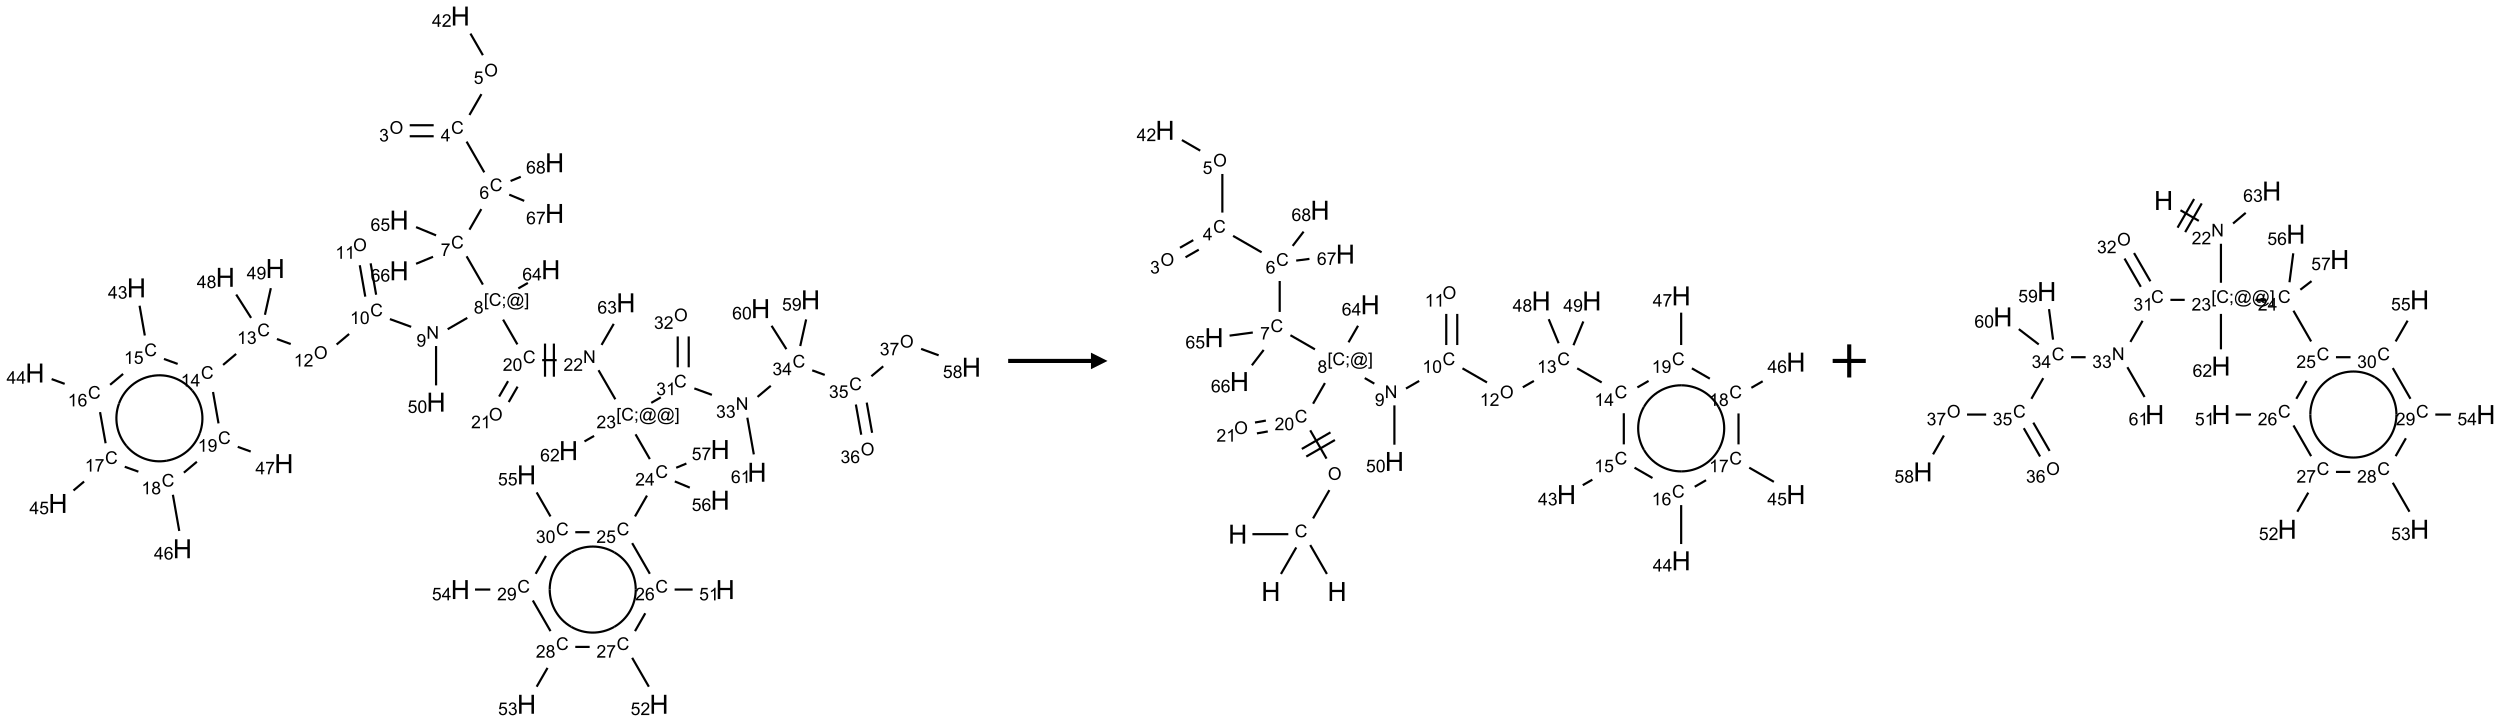 <?xml version="1.0" encoding="UTF-8"?>
<svg xmlns="http://www.w3.org/2000/svg" xmlns:xlink="http://www.w3.org/1999/xlink" width="1510" height="436" viewBox="0 0 1510 436">
<defs>
<g>
<g id="glyph-0-0">
<path d="M 1.332 0 L 1.332 -6.668 L 6.668 -6.668 L 6.668 0 Z M 1.5 -0.168 L 6.5 -0.168 L 6.5 -6.5 L 1.5 -6.5 Z M 1.5 -0.168 "/>
</g>
<g id="glyph-0-1">
<path d="M 0.516 -3.719 C 0.516 -4.984 0.855 -5.977 1.535 -6.695 C 2.215 -7.414 3.094 -7.77 4.172 -7.77 C 4.875 -7.77 5.512 -7.602 6.078 -7.266 C 6.645 -6.93 7.074 -6.461 7.371 -5.855 C 7.668 -5.254 7.816 -4.57 7.816 -3.809 C 7.816 -3.035 7.66 -2.34 7.348 -1.73 C 7.035 -1.117 6.594 -0.656 6.02 -0.34 C 5.449 -0.027 4.828 0.129 4.168 0.129 C 3.449 0.129 2.805 -0.043 2.238 -0.391 C 1.672 -0.738 1.246 -1.211 0.953 -1.812 C 0.66 -2.414 0.516 -3.047 0.516 -3.719 Z M 1.559 -3.703 C 1.559 -2.781 1.805 -2.059 2.301 -1.527 C 2.793 -1 3.414 -0.734 4.16 -0.734 C 4.922 -0.734 5.547 -1 6.039 -1.535 C 6.531 -2.07 6.777 -2.828 6.777 -3.812 C 6.777 -4.434 6.672 -4.977 6.461 -5.441 C 6.25 -5.902 5.945 -6.262 5.539 -6.52 C 5.133 -6.773 4.68 -6.902 4.176 -6.902 C 3.461 -6.902 2.848 -6.656 2.332 -6.164 C 1.816 -5.672 1.559 -4.852 1.559 -3.703 Z M 1.559 -3.703 "/>
</g>
<g id="glyph-0-2">
<path d="M 0.449 -2.016 L 1.387 -2.141 C 1.492 -1.609 1.676 -1.227 1.934 -0.992 C 2.191 -0.758 2.508 -0.641 2.879 -0.641 C 3.32 -0.641 3.695 -0.793 3.996 -1.098 C 4.301 -1.402 4.453 -1.781 4.453 -2.234 C 4.453 -2.664 4.312 -3.02 4.031 -3.301 C 3.75 -3.578 3.391 -3.719 2.957 -3.719 C 2.781 -3.719 2.562 -3.684 2.297 -3.613 L 2.402 -4.438 C 2.465 -4.43 2.516 -4.426 2.551 -4.426 C 2.949 -4.426 3.312 -4.531 3.629 -4.738 C 3.949 -4.949 4.109 -5.27 4.109 -5.703 C 4.109 -6.047 3.992 -6.332 3.762 -6.559 C 3.527 -6.785 3.227 -6.895 2.859 -6.895 C 2.496 -6.895 2.191 -6.781 1.949 -6.551 C 1.707 -6.324 1.547 -5.98 1.48 -5.52 L 0.543 -5.688 C 0.656 -6.316 0.918 -6.805 1.324 -7.148 C 1.73 -7.492 2.234 -7.668 2.84 -7.668 C 3.254 -7.668 3.641 -7.578 3.988 -7.398 C 4.34 -7.219 4.609 -6.977 4.793 -6.668 C 4.98 -6.359 5.074 -6.031 5.074 -5.684 C 5.074 -5.352 4.984 -5.051 4.809 -4.781 C 4.629 -4.512 4.367 -4.297 4.02 -4.137 C 4.473 -4.031 4.824 -3.816 5.074 -3.488 C 5.324 -3.16 5.449 -2.75 5.449 -2.254 C 5.449 -1.59 5.203 -1.023 4.719 -0.559 C 4.234 -0.098 3.617 0.137 2.875 0.137 C 2.203 0.137 1.648 -0.062 1.207 -0.465 C 0.762 -0.863 0.512 -1.379 0.449 -2.016 Z M 0.449 -2.016 "/>
</g>
<g id="glyph-0-3">
<path d="M 6.27 -2.676 L 7.281 -2.422 C 7.07 -1.594 6.688 -0.961 6.137 -0.523 C 5.586 -0.086 4.914 0.129 4.121 0.129 C 3.297 0.129 2.629 -0.039 2.113 -0.371 C 1.598 -0.707 1.203 -1.191 0.934 -1.828 C 0.664 -2.465 0.531 -3.145 0.531 -3.875 C 0.531 -4.672 0.684 -5.363 0.988 -5.957 C 1.293 -6.547 1.723 -6.996 2.285 -7.305 C 2.844 -7.613 3.461 -7.766 4.137 -7.766 C 4.898 -7.766 5.543 -7.57 6.062 -7.184 C 6.582 -6.793 6.945 -6.246 7.152 -5.543 L 6.156 -5.309 C 5.98 -5.863 5.723 -6.266 5.387 -6.52 C 5.051 -6.773 4.625 -6.902 4.113 -6.902 C 3.527 -6.902 3.039 -6.762 2.645 -6.48 C 2.25 -6.199 1.973 -5.82 1.812 -5.348 C 1.652 -4.871 1.574 -4.383 1.574 -3.879 C 1.574 -3.23 1.668 -2.664 1.855 -2.18 C 2.047 -1.695 2.34 -1.332 2.738 -1.094 C 3.137 -0.855 3.57 -0.734 4.035 -0.734 C 4.602 -0.734 5.082 -0.898 5.473 -1.223 C 5.867 -1.551 6.133 -2.035 6.27 -2.676 Z M 6.27 -2.676 "/>
</g>
<g id="glyph-0-4">
<path d="M 3.449 0 L 3.449 -1.828 L 0.137 -1.828 L 0.137 -2.688 L 3.621 -7.637 L 4.387 -7.637 L 4.387 -2.688 L 5.418 -2.688 L 5.418 -1.828 L 4.387 -1.828 L 4.387 0 Z M 3.449 -2.688 L 3.449 -6.129 L 1.059 -2.688 Z M 3.449 -2.688 "/>
</g>
<g id="glyph-0-5">
<path d="M 0.441 -2 L 1.426 -2.082 C 1.5 -1.605 1.668 -1.242 1.934 -1.004 C 2.199 -0.762 2.52 -0.641 2.895 -0.641 C 3.348 -0.641 3.73 -0.812 4.043 -1.152 C 4.355 -1.492 4.512 -1.941 4.512 -2.504 C 4.512 -3.039 4.359 -3.461 4.059 -3.77 C 3.758 -4.078 3.367 -4.234 2.879 -4.234 C 2.578 -4.234 2.305 -4.164 2.062 -4.027 C 1.82 -3.891 1.629 -3.715 1.488 -3.496 L 0.609 -3.609 L 1.348 -7.531 L 5.145 -7.531 L 5.145 -6.637 L 2.098 -6.637 L 1.688 -4.582 C 2.145 -4.902 2.625 -5.062 3.129 -5.062 C 3.797 -5.062 4.359 -4.832 4.816 -4.371 C 5.277 -3.91 5.504 -3.312 5.504 -2.59 C 5.504 -1.898 5.305 -1.301 4.902 -0.797 C 4.41 -0.18 3.742 0.129 2.895 0.129 C 2.199 0.129 1.633 -0.062 1.195 -0.453 C 0.758 -0.844 0.504 -1.359 0.441 -2 Z M 0.441 -2 "/>
</g>
<g id="glyph-0-6">
<path d="M 5.371 -0.902 L 5.371 0 L 0.324 0 C 0.316 -0.227 0.352 -0.441 0.434 -0.652 C 0.562 -0.996 0.766 -1.332 1.051 -1.668 C 1.332 -2 1.742 -2.387 2.277 -2.824 C 3.105 -3.504 3.668 -4.043 3.957 -4.441 C 4.25 -4.84 4.395 -5.215 4.395 -5.566 C 4.395 -5.938 4.262 -6.254 3.996 -6.508 C 3.73 -6.762 3.387 -6.891 2.957 -6.891 C 2.508 -6.891 2.145 -6.754 1.875 -6.484 C 1.605 -6.215 1.469 -5.84 1.465 -5.359 L 0.5 -5.457 C 0.566 -6.176 0.812 -6.727 1.246 -7.102 C 1.676 -7.477 2.254 -7.668 2.98 -7.668 C 3.711 -7.668 4.293 -7.465 4.719 -7.059 C 5.145 -6.652 5.359 -6.148 5.359 -5.547 C 5.359 -5.242 5.297 -4.941 5.172 -4.645 C 5.047 -4.352 4.84 -4.039 4.551 -3.715 C 4.262 -3.387 3.777 -2.938 3.105 -2.371 C 2.543 -1.898 2.18 -1.578 2.02 -1.41 C 1.859 -1.242 1.73 -1.07 1.625 -0.902 Z M 5.371 -0.902 "/>
</g>
<g id="glyph-0-7">
<path d="M 5.309 -5.766 L 4.375 -5.691 C 4.293 -6.059 4.172 -6.328 4.02 -6.496 C 3.766 -6.762 3.453 -6.895 3.082 -6.895 C 2.785 -6.895 2.523 -6.812 2.297 -6.645 C 2 -6.43 1.77 -6.117 1.598 -5.703 C 1.43 -5.289 1.34 -4.703 1.332 -3.938 C 1.559 -4.281 1.836 -4.535 2.16 -4.703 C 2.488 -4.871 2.828 -4.953 3.188 -4.953 C 3.812 -4.953 4.344 -4.723 4.785 -4.262 C 5.223 -3.801 5.441 -3.207 5.441 -2.48 C 5.441 -2 5.34 -1.555 5.133 -1.145 C 4.926 -0.73 4.641 -0.418 4.281 -0.199 C 3.922 0.02 3.512 0.129 3.051 0.129 C 2.27 0.129 1.633 -0.156 1.141 -0.73 C 0.648 -1.305 0.402 -2.254 0.402 -3.574 C 0.402 -5.051 0.672 -6.121 1.219 -6.793 C 1.695 -7.375 2.336 -7.668 3.141 -7.668 C 3.742 -7.668 4.234 -7.5 4.617 -7.16 C 5 -6.824 5.23 -6.359 5.309 -5.766 Z M 1.48 -2.473 C 1.48 -2.152 1.547 -1.844 1.684 -1.547 C 1.82 -1.25 2.016 -1.027 2.262 -0.871 C 2.508 -0.719 2.766 -0.641 3.035 -0.641 C 3.434 -0.641 3.773 -0.801 4.059 -1.121 C 4.344 -1.441 4.484 -1.875 4.484 -2.422 C 4.484 -2.949 4.344 -3.367 4.062 -3.668 C 3.781 -3.973 3.426 -4.125 3 -4.125 C 2.578 -4.125 2.219 -3.973 1.922 -3.668 C 1.625 -3.363 1.48 -2.969 1.48 -2.473 Z M 1.48 -2.473 "/>
</g>
<g id="glyph-0-8">
<path d="M 0.504 -6.637 L 0.504 -7.535 L 5.449 -7.535 L 5.449 -6.809 C 4.961 -6.289 4.48 -5.602 4.004 -4.746 C 3.527 -3.887 3.156 -3.004 2.895 -2.098 C 2.707 -1.461 2.59 -0.762 2.535 0 L 1.574 0 C 1.582 -0.602 1.703 -1.328 1.926 -2.176 C 2.152 -3.027 2.477 -3.848 2.898 -4.637 C 3.32 -5.426 3.77 -6.094 4.246 -6.637 Z M 0.504 -6.637 "/>
</g>
<g id="glyph-0-9">
<path d="M 0.723 2.121 L 0.723 -7.637 L 2.793 -7.637 L 2.793 -6.859 L 1.66 -6.859 L 1.66 1.344 L 2.793 1.344 L 2.793 2.121 Z M 0.723 2.121 "/>
</g>
<g id="glyph-0-10">
<path d="M 0.949 -4.465 L 0.949 -5.531 L 2.016 -5.531 L 2.016 -4.465 Z M 0.949 0 L 0.949 -1.066 L 2.016 -1.066 L 2.016 0 C 2.016 0.391 1.945 0.711 1.809 0.949 C 1.668 1.191 1.449 1.379 1.145 1.512 L 0.887 1.109 C 1.082 1.023 1.23 0.895 1.324 0.727 C 1.418 0.559 1.469 0.316 1.48 0 Z M 0.949 0 "/>
</g>
<g id="glyph-0-11">
<path d="M 6.047 -0.848 C 5.82 -0.59 5.57 -0.379 5.289 -0.223 C 5.008 -0.062 4.73 0.016 4.449 0.016 C 4.141 0.016 3.84 -0.074 3.547 -0.254 C 3.254 -0.434 3.02 -0.715 2.836 -1.09 C 2.652 -1.465 2.562 -1.875 2.562 -2.324 C 2.562 -2.875 2.703 -3.43 2.988 -3.98 C 3.27 -4.535 3.621 -4.953 4.043 -5.23 C 4.461 -5.508 4.871 -5.645 5.266 -5.645 C 5.566 -5.645 5.855 -5.566 6.129 -5.41 C 6.402 -5.25 6.641 -5.012 6.84 -4.688 L 7.016 -5.496 L 7.949 -5.496 L 7.199 -2 C 7.094 -1.516 7.043 -1.246 7.043 -1.191 C 7.043 -1.098 7.078 -1.02 7.148 -0.949 C 7.219 -0.883 7.305 -0.848 7.406 -0.848 C 7.59 -0.848 7.832 -0.953 8.129 -1.168 C 8.527 -1.445 8.84 -1.816 9.07 -2.285 C 9.301 -2.75 9.418 -3.234 9.418 -3.73 C 9.418 -4.309 9.27 -4.852 8.973 -5.355 C 8.676 -5.859 8.23 -6.262 7.645 -6.562 C 7.055 -6.863 6.406 -7.016 5.691 -7.016 C 4.879 -7.016 4.137 -6.824 3.465 -6.445 C 2.793 -6.066 2.273 -5.52 1.902 -4.809 C 1.535 -4.098 1.348 -3.34 1.348 -2.527 C 1.348 -1.676 1.535 -0.941 1.902 -0.328 C 2.273 0.285 2.809 0.742 3.508 1.035 C 4.207 1.328 4.984 1.473 5.832 1.473 C 6.742 1.473 7.504 1.32 8.121 1.016 C 8.734 0.711 9.195 0.34 9.5 -0.098 L 10.441 -0.098 C 10.266 0.266 9.961 0.637 9.531 1.016 C 9.102 1.395 8.59 1.695 7.996 1.914 C 7.402 2.133 6.688 2.246 5.848 2.246 C 5.078 2.246 4.367 2.145 3.715 1.949 C 3.066 1.75 2.512 1.453 2.051 1.055 C 1.594 0.656 1.25 0.199 1.016 -0.316 C 0.723 -0.973 0.578 -1.684 0.578 -2.441 C 0.578 -3.289 0.75 -4.098 1.098 -4.863 C 1.523 -5.805 2.125 -6.527 2.902 -7.027 C 3.684 -7.527 4.629 -7.777 5.738 -7.777 C 6.602 -7.777 7.375 -7.602 8.059 -7.246 C 8.746 -6.895 9.285 -6.371 9.684 -5.672 C 10.02 -5.07 10.188 -4.418 10.188 -3.715 C 10.188 -2.707 9.832 -1.812 9.125 -1.031 C 8.492 -0.328 7.801 0.02 7.051 0.02 C 6.812 0.02 6.617 -0.016 6.473 -0.09 C 6.324 -0.16 6.215 -0.266 6.145 -0.402 C 6.102 -0.488 6.066 -0.637 6.047 -0.848 Z M 3.527 -2.262 C 3.527 -1.785 3.641 -1.414 3.863 -1.152 C 4.09 -0.887 4.348 -0.754 4.641 -0.754 C 4.836 -0.754 5.039 -0.812 5.254 -0.93 C 5.469 -1.047 5.676 -1.219 5.871 -1.449 C 6.066 -1.676 6.23 -1.969 6.355 -2.32 C 6.48 -2.672 6.543 -3.027 6.543 -3.379 C 6.543 -3.852 6.426 -4.219 6.191 -4.48 C 5.957 -4.738 5.672 -4.871 5.332 -4.871 C 5.109 -4.871 4.902 -4.812 4.707 -4.699 C 4.512 -4.586 4.32 -4.406 4.137 -4.156 C 3.953 -3.906 3.805 -3.602 3.691 -3.246 C 3.582 -2.887 3.527 -2.559 3.527 -2.262 Z M 3.527 -2.262 "/>
</g>
<g id="glyph-0-12">
<path d="M 2.27 2.121 L 0.203 2.121 L 0.203 1.344 L 1.332 1.344 L 1.332 -6.859 L 0.203 -6.859 L 0.203 -7.637 L 2.27 -7.637 Z M 2.27 2.121 "/>
</g>
<g id="glyph-0-13">
<path d="M 1.887 -4.141 C 1.496 -4.281 1.207 -4.484 1.02 -4.75 C 0.832 -5.016 0.738 -5.328 0.738 -5.699 C 0.738 -6.254 0.938 -6.719 1.34 -7.098 C 1.738 -7.477 2.27 -7.668 2.934 -7.668 C 3.598 -7.668 4.137 -7.473 4.543 -7.086 C 4.949 -6.699 5.152 -6.227 5.152 -5.672 C 5.152 -5.316 5.059 -5.008 4.871 -4.746 C 4.688 -4.484 4.406 -4.281 4.027 -4.141 C 4.496 -3.988 4.852 -3.742 5.098 -3.402 C 5.34 -3.062 5.465 -2.656 5.465 -2.184 C 5.465 -1.531 5.234 -0.98 4.77 -0.535 C 4.309 -0.09 3.703 0.129 2.949 0.129 C 2.195 0.129 1.586 -0.094 1.125 -0.539 C 0.664 -0.984 0.434 -1.543 0.434 -2.207 C 0.434 -2.703 0.559 -3.121 0.809 -3.457 C 1.062 -3.793 1.422 -4.02 1.887 -4.141 Z M 1.699 -5.73 C 1.699 -5.367 1.812 -5.074 2.047 -4.844 C 2.281 -4.613 2.582 -4.5 2.953 -4.5 C 3.312 -4.5 3.609 -4.613 3.84 -4.84 C 4.07 -5.066 4.188 -5.348 4.188 -5.676 C 4.188 -6.02 4.07 -6.309 3.832 -6.543 C 3.594 -6.777 3.297 -6.895 2.941 -6.895 C 2.586 -6.895 2.289 -6.781 2.051 -6.551 C 1.816 -6.324 1.699 -6.047 1.699 -5.73 Z M 1.395 -2.203 C 1.395 -1.938 1.461 -1.676 1.586 -1.426 C 1.711 -1.176 1.902 -0.984 2.152 -0.848 C 2.402 -0.711 2.672 -0.641 2.957 -0.641 C 3.406 -0.641 3.777 -0.785 4.066 -1.074 C 4.359 -1.363 4.504 -1.727 4.504 -2.172 C 4.504 -2.625 4.355 -2.996 4.055 -3.293 C 3.754 -3.586 3.379 -3.734 2.926 -3.734 C 2.484 -3.734 2.121 -3.59 1.832 -3.297 C 1.543 -3.004 1.395 -2.641 1.395 -2.203 Z M 1.395 -2.203 "/>
</g>
<g id="glyph-0-14">
<path d="M 0.812 0 L 0.812 -7.637 L 1.848 -7.637 L 5.859 -1.641 L 5.859 -7.637 L 6.828 -7.637 L 6.828 0 L 5.793 0 L 1.781 -6 L 1.781 0 Z M 0.812 0 "/>
</g>
<g id="glyph-0-15">
<path d="M 0.582 -1.766 L 1.484 -1.848 C 1.562 -1.426 1.707 -1.117 1.922 -0.926 C 2.137 -0.734 2.414 -0.641 2.75 -0.641 C 3.039 -0.641 3.289 -0.707 3.508 -0.84 C 3.727 -0.973 3.902 -1.148 4.043 -1.367 C 4.18 -1.586 4.297 -1.887 4.391 -2.262 C 4.484 -2.637 4.531 -3.016 4.531 -3.406 C 4.531 -3.449 4.531 -3.512 4.527 -3.594 C 4.34 -3.297 4.082 -3.055 3.758 -2.867 C 3.434 -2.68 3.082 -2.59 2.703 -2.59 C 2.07 -2.59 1.535 -2.816 1.098 -3.277 C 0.66 -3.734 0.441 -4.34 0.441 -5.09 C 0.441 -5.863 0.672 -6.484 1.129 -6.957 C 1.586 -7.43 2.156 -7.668 2.844 -7.668 C 3.34 -7.668 3.793 -7.531 4.207 -7.266 C 4.617 -7 4.93 -6.617 5.145 -6.121 C 5.355 -5.629 5.465 -4.91 5.465 -3.973 C 5.465 -2.996 5.359 -2.223 5.145 -1.645 C 4.934 -1.066 4.617 -0.625 4.199 -0.324 C 3.781 -0.02 3.293 0.129 2.73 0.129 C 2.133 0.129 1.645 -0.035 1.266 -0.367 C 0.887 -0.699 0.66 -1.164 0.582 -1.766 Z M 4.422 -5.137 C 4.422 -5.676 4.277 -6.102 3.992 -6.418 C 3.707 -6.734 3.359 -6.891 2.957 -6.891 C 2.543 -6.891 2.18 -6.719 1.871 -6.379 C 1.562 -6.039 1.406 -5.598 1.406 -5.059 C 1.406 -4.57 1.555 -4.176 1.848 -3.871 C 2.141 -3.566 2.5 -3.418 2.934 -3.418 C 3.367 -3.418 3.723 -3.57 4.004 -3.871 C 4.281 -4.176 4.422 -4.598 4.422 -5.137 Z M 4.422 -5.137 "/>
</g>
<g id="glyph-0-16">
<path d="M 3.973 0 L 3.035 0 L 3.035 -5.973 C 2.809 -5.758 2.516 -5.543 2.148 -5.328 C 1.781 -5.113 1.453 -4.953 1.16 -4.844 L 1.16 -5.75 C 1.684 -5.996 2.145 -6.297 2.535 -6.645 C 2.93 -6.996 3.207 -7.336 3.371 -7.668 L 3.973 -7.668 Z M 3.973 0 "/>
</g>
<g id="glyph-0-17">
<path d="M 0.441 -3.766 C 0.441 -4.668 0.535 -5.395 0.723 -5.945 C 0.906 -6.496 1.184 -6.922 1.551 -7.219 C 1.918 -7.516 2.375 -7.668 2.934 -7.668 C 3.344 -7.668 3.703 -7.586 4.012 -7.418 C 4.32 -7.254 4.574 -7.016 4.777 -6.707 C 4.977 -6.395 5.137 -6.016 5.25 -5.57 C 5.363 -5.125 5.422 -4.523 5.422 -3.766 C 5.422 -2.871 5.328 -2.148 5.145 -1.598 C 4.961 -1.047 4.688 -0.621 4.32 -0.32 C 3.953 -0.02 3.492 0.129 2.934 0.129 C 2.195 0.129 1.617 -0.133 1.199 -0.66 C 0.695 -1.297 0.441 -2.332 0.441 -3.766 Z M 1.406 -3.766 C 1.406 -2.512 1.555 -1.68 1.848 -1.262 C 2.141 -0.848 2.5 -0.641 2.934 -0.641 C 3.363 -0.641 3.727 -0.848 4.02 -1.266 C 4.312 -1.684 4.457 -2.516 4.457 -3.766 C 4.457 -5.023 4.312 -5.859 4.02 -6.27 C 3.727 -6.684 3.359 -6.891 2.922 -6.891 C 2.492 -6.891 2.148 -6.707 1.891 -6.344 C 1.566 -5.879 1.406 -5.02 1.406 -3.766 Z M 1.406 -3.766 "/>
</g>
<g id="glyph-1-0">
<path d="M 2 0 L 2 -10 L 10 -10 L 10 0 Z M 2.25 -0.25 L 9.75 -0.25 L 9.75 -9.75 L 2.25 -9.75 Z M 2.25 -0.25 "/>
</g>
<g id="glyph-1-1">
<path d="M 1.281 0 L 1.281 -11.453 L 2.797 -11.453 L 2.797 -6.75 L 8.75 -6.75 L 8.75 -11.453 L 10.266 -11.453 L 10.266 0 L 8.75 0 L 8.75 -5.398 L 2.797 -5.398 L 2.797 0 Z M 1.281 0 "/>
</g>
</g>
</defs>
<path fill="none" stroke-width="0.033" stroke-linecap="butt" stroke-linejoin="miter" stroke="rgb(0%, 0%, 0%)" stroke-opacity="1" stroke-miterlimit="10" d="M 5.659 1.815 L 6.021 1.815 " transform="matrix(40, 0, 0, 40, 21.106, 9.689)"/>
<path fill="none" stroke-width="0.033" stroke-linecap="butt" stroke-linejoin="miter" stroke="rgb(0%, 0%, 0%)" stroke-opacity="1" stroke-miterlimit="10" d="M 5.659 1.649 L 6.021 1.649 " transform="matrix(40, 0, 0, 40, 21.106, 9.689)"/>
<path fill="none" stroke-width="0.033" stroke-linecap="butt" stroke-linejoin="miter" stroke="rgb(0%, 0%, 0%)" stroke-opacity="1" stroke-miterlimit="10" d="M 6.561 1.494 L 6.742 1.179 " transform="matrix(40, 0, 0, 40, 21.106, 9.689)"/>
<path fill="none" stroke-width="0.033" stroke-linecap="butt" stroke-linejoin="miter" stroke="rgb(0%, 0%, 0%)" stroke-opacity="1" stroke-miterlimit="10" d="M 6.764 0.591 L 6.576 0.265 " transform="matrix(40, 0, 0, 40, 21.106, 9.689)"/>
<path fill="none" stroke-width="0.033" stroke-linecap="butt" stroke-linejoin="miter" stroke="rgb(0%, 0%, 0%)" stroke-opacity="1" stroke-miterlimit="10" d="M 6.518 1.896 L 6.785 2.36 " transform="matrix(40, 0, 0, 40, 21.106, 9.689)"/>
<path fill="none" stroke-width="0.033" stroke-linecap="butt" stroke-linejoin="miter" stroke="rgb(0%, 0%, 0%)" stroke-opacity="1" stroke-miterlimit="10" d="M 6.74 2.915 L 6.561 3.226 " transform="matrix(40, 0, 0, 40, 21.106, 9.689)"/>
<path fill="none" stroke-width="0.033" stroke-linecap="butt" stroke-linejoin="miter" stroke="rgb(0%, 0%, 0%)" stroke-opacity="1" stroke-miterlimit="10" d="M 6.518 3.628 L 6.764 4.055 " transform="matrix(40, 0, 0, 40, 21.106, 9.689)"/>
<path fill="none" stroke-width="0.033" stroke-linecap="butt" stroke-linejoin="miter" stroke="rgb(0%, 0%, 0%)" stroke-opacity="1" stroke-miterlimit="10" d="M 6.528 4.558 L 6.232 4.729 " transform="matrix(40, 0, 0, 40, 21.106, 9.689)"/>
<path fill="none" stroke-width="0.033" stroke-linecap="butt" stroke-linejoin="miter" stroke="rgb(0%, 0%, 0%)" stroke-opacity="1" stroke-miterlimit="10" d="M 5.681 4.693 L 5.36 4.576 " transform="matrix(40, 0, 0, 40, 21.106, 9.689)"/>
<path fill="none" stroke-width="0.033" stroke-linecap="butt" stroke-linejoin="miter" stroke="rgb(0%, 0%, 0%)" stroke-opacity="1" stroke-miterlimit="10" d="M 5.152 4.208 L 5.069 3.734 " transform="matrix(40, 0, 0, 40, 21.106, 9.689)"/>
<path fill="none" stroke-width="0.033" stroke-linecap="butt" stroke-linejoin="miter" stroke="rgb(0%, 0%, 0%)" stroke-opacity="1" stroke-miterlimit="10" d="M 4.988 4.237 L 4.905 3.763 " transform="matrix(40, 0, 0, 40, 21.106, 9.689)"/>
<path fill="none" stroke-width="0.033" stroke-linecap="butt" stroke-linejoin="miter" stroke="rgb(0%, 0%, 0%)" stroke-opacity="1" stroke-miterlimit="10" d="M 4.744 4.801 L 4.555 4.96 " transform="matrix(40, 0, 0, 40, 21.106, 9.689)"/>
<path fill="none" stroke-width="0.033" stroke-linecap="butt" stroke-linejoin="miter" stroke="rgb(0%, 0%, 0%)" stroke-opacity="1" stroke-miterlimit="10" d="M 3.862 4.953 L 3.654 4.877 " transform="matrix(40, 0, 0, 40, 21.106, 9.689)"/>
<path fill="none" stroke-width="0.033" stroke-linecap="butt" stroke-linejoin="miter" stroke="rgb(0%, 0%, 0%)" stroke-opacity="1" stroke-miterlimit="10" d="M 3.038 5.102 L 2.841 5.268 " transform="matrix(40, 0, 0, 40, 21.106, 9.689)"/>
<path fill="none" stroke-width="0.033" stroke-linecap="butt" stroke-linejoin="miter" stroke="rgb(0%, 0%, 0%)" stroke-opacity="1" stroke-miterlimit="10" d="M 2.155 5.253 L 1.948 5.178 " transform="matrix(40, 0, 0, 40, 21.106, 9.689)"/>
<path fill="none" stroke-width="0.033" stroke-linecap="butt" stroke-linejoin="miter" stroke="rgb(0%, 0%, 0%)" stroke-opacity="1" stroke-miterlimit="10" d="M 1.659 4.824 L 1.58 4.374 " transform="matrix(40, 0, 0, 40, 21.106, 9.689)"/>
<path fill="none" stroke-width="0.033" stroke-linecap="butt" stroke-linejoin="miter" stroke="rgb(0%, 0%, 0%)" stroke-opacity="1" stroke-miterlimit="10" d="M 1.331 5.404 L 1.135 5.568 " transform="matrix(40, 0, 0, 40, 21.106, 9.689)"/>
<path fill="none" stroke-width="0.033" stroke-linecap="butt" stroke-linejoin="miter" stroke="rgb(0%, 0%, 0%)" stroke-opacity="1" stroke-miterlimit="10" d="M 0.449 5.554 L 0.252 5.482 " transform="matrix(40, 0, 0, 40, 21.106, 9.689)"/>
<path fill="none" stroke-width="0.033" stroke-linecap="butt" stroke-linejoin="miter" stroke="rgb(0%, 0%, 0%)" stroke-opacity="1" stroke-miterlimit="10" d="M 0.983 5.981 L 1.067 6.451 " transform="matrix(40, 0, 0, 40, 21.106, 9.689)"/>
<path fill="none" stroke-width="0.033" stroke-linecap="butt" stroke-linejoin="miter" stroke="rgb(0%, 0%, 0%)" stroke-opacity="1" stroke-miterlimit="10" d="M 0.742 7.029 L 0.582 7.164 " transform="matrix(40, 0, 0, 40, 21.106, 9.689)"/>
<path fill="none" stroke-width="0.033" stroke-linecap="butt" stroke-linejoin="miter" stroke="rgb(0%, 0%, 0%)" stroke-opacity="1" stroke-miterlimit="10" d="M 1.356 6.806 L 1.562 6.88 " transform="matrix(40, 0, 0, 40, 21.106, 9.689)"/>
<path fill="none" stroke-width="0.033" stroke-linecap="butt" stroke-linejoin="miter" stroke="rgb(0%, 0%, 0%)" stroke-opacity="1" stroke-miterlimit="10" d="M 2.083 7.229 L 2.179 7.775 " transform="matrix(40, 0, 0, 40, 21.106, 9.689)"/>
<path fill="none" stroke-width="0.033" stroke-linecap="butt" stroke-linejoin="miter" stroke="rgb(0%, 0%, 0%)" stroke-opacity="1" stroke-miterlimit="10" d="M 2.249 6.895 L 2.445 6.73 " transform="matrix(40, 0, 0, 40, 21.106, 9.689)"/>
<path fill="none" stroke-width="0.033" stroke-linecap="butt" stroke-linejoin="miter" stroke="rgb(0%, 0%, 0%)" stroke-opacity="1" stroke-miterlimit="10" d="M 2.772 6.151 L 2.689 5.677 " transform="matrix(40, 0, 0, 40, 21.106, 9.689)"/>
<path fill="none" stroke-width="0.033" stroke-linecap="butt" stroke-linejoin="miter" stroke="rgb(0%, 0%, 0%)" stroke-opacity="1" stroke-miterlimit="10" d="M 3.062 6.505 L 3.258 6.576 " transform="matrix(40, 0, 0, 40, 21.106, 9.689)"/>
<path fill="none" stroke-width="0.033" stroke-linecap="butt" stroke-linejoin="miter" stroke="rgb(0%, 0%, 0%)" stroke-opacity="1" stroke-miterlimit="10" d="M 3.264 4.558 L 3.039 4.205 " transform="matrix(40, 0, 0, 40, 21.106, 9.689)"/>
<path fill="none" stroke-width="0.033" stroke-linecap="butt" stroke-linejoin="miter" stroke="rgb(0%, 0%, 0%)" stroke-opacity="1" stroke-miterlimit="10" d="M 3.473 4.511 L 3.562 4.109 " transform="matrix(40, 0, 0, 40, 21.106, 9.689)"/>
<path fill="none" stroke-width="0.033" stroke-linecap="butt" stroke-linejoin="miter" stroke="rgb(0%, 0%, 0%)" stroke-opacity="1" stroke-miterlimit="10" d="M 6.057 4.983 L 6.057 5.577 " transform="matrix(40, 0, 0, 40, 21.106, 9.689)"/>
<path fill="none" stroke-width="0.033" stroke-linecap="butt" stroke-linejoin="miter" stroke="rgb(0%, 0%, 0%)" stroke-opacity="1" stroke-miterlimit="10" d="M 7.069 4.584 L 7.285 4.958 " transform="matrix(40, 0, 0, 40, 21.106, 9.689)"/>
<path fill="none" stroke-width="0.033" stroke-linecap="butt" stroke-linejoin="miter" stroke="rgb(0%, 0%, 0%)" stroke-opacity="1" stroke-miterlimit="10" d="M 7.144 5.513 L 7.009 5.746 " transform="matrix(40, 0, 0, 40, 21.106, 9.689)"/>
<path fill="none" stroke-width="0.033" stroke-linecap="butt" stroke-linejoin="miter" stroke="rgb(0%, 0%, 0%)" stroke-opacity="1" stroke-miterlimit="10" d="M 7.288 5.596 L 7.154 5.829 " transform="matrix(40, 0, 0, 40, 21.106, 9.689)"/>
<path fill="none" stroke-width="0.033" stroke-linecap="butt" stroke-linejoin="miter" stroke="rgb(0%, 0%, 0%)" stroke-opacity="1" stroke-miterlimit="10" d="M 7.659 5.196 L 7.878 5.196 " transform="matrix(40, 0, 0, 40, 21.106, 9.689)"/>
<path fill="none" stroke-width="0.033" stroke-linecap="butt" stroke-linejoin="miter" stroke="rgb(0%, 0%, 0%)" stroke-opacity="1" stroke-miterlimit="10" d="M 7.836 5.446 L 7.836 4.946 " transform="matrix(40, 0, 0, 40, 21.106, 9.689)"/>
<path fill="none" stroke-width="0.033" stroke-linecap="butt" stroke-linejoin="miter" stroke="rgb(0%, 0%, 0%)" stroke-opacity="1" stroke-miterlimit="10" d="M 7.702 5.446 L 7.702 4.946 " transform="matrix(40, 0, 0, 40, 21.106, 9.689)"/>
<path fill="none" stroke-width="0.033" stroke-linecap="butt" stroke-linejoin="miter" stroke="rgb(0%, 0%, 0%)" stroke-opacity="1" stroke-miterlimit="10" d="M 8.51 5.348 L 8.764 5.787 " transform="matrix(40, 0, 0, 40, 21.106, 9.689)"/>
<path fill="none" stroke-width="0.033" stroke-linecap="butt" stroke-linejoin="miter" stroke="rgb(0%, 0%, 0%)" stroke-opacity="1" stroke-miterlimit="10" d="M 9.069 6.316 L 9.285 6.69 " transform="matrix(40, 0, 0, 40, 21.106, 9.689)"/>
<path fill="none" stroke-width="0.033" stroke-linecap="butt" stroke-linejoin="miter" stroke="rgb(0%, 0%, 0%)" stroke-opacity="1" stroke-miterlimit="10" d="M 9.242 7.241 L 9.061 7.556 " transform="matrix(40, 0, 0, 40, 21.106, 9.689)"/>
<path fill="none" stroke-width="0.033" stroke-linecap="butt" stroke-linejoin="miter" stroke="rgb(0%, 0%, 0%)" stroke-opacity="1" stroke-miterlimit="10" d="M 9.018 7.959 L 9.285 8.422 " transform="matrix(40, 0, 0, 40, 21.106, 9.689)"/>
<path fill="none" stroke-width="0.033" stroke-linecap="butt" stroke-linejoin="miter" stroke="rgb(0%, 0%, 0%)" stroke-opacity="1" stroke-miterlimit="10" d="M 9.659 8.66 L 9.931 8.66 " transform="matrix(40, 0, 0, 40, 21.106, 9.689)"/>
<path fill="none" stroke-width="0.033" stroke-linecap="butt" stroke-linejoin="miter" stroke="rgb(0%, 0%, 0%)" stroke-opacity="1" stroke-miterlimit="10" d="M 9.216 9.018 L 9.061 9.288 " transform="matrix(40, 0, 0, 40, 21.106, 9.689)"/>
<path fill="none" stroke-width="0.033" stroke-linecap="butt" stroke-linejoin="miter" stroke="rgb(0%, 0%, 0%)" stroke-opacity="1" stroke-miterlimit="10" d="M 9.018 9.691 L 9.27 10.127 " transform="matrix(40, 0, 0, 40, 21.106, 9.689)"/>
<path fill="none" stroke-width="0.033" stroke-linecap="butt" stroke-linejoin="miter" stroke="rgb(0%, 0%, 0%)" stroke-opacity="1" stroke-miterlimit="10" d="M 8.376 9.526 L 8.159 9.526 " transform="matrix(40, 0, 0, 40, 21.106, 9.689)"/>
<path fill="none" stroke-width="0.033" stroke-linecap="butt" stroke-linejoin="miter" stroke="rgb(0%, 0%, 0%)" stroke-opacity="1" stroke-miterlimit="10" d="M 7.74 9.843 L 7.576 10.127 " transform="matrix(40, 0, 0, 40, 21.106, 9.689)"/>
<path fill="none" stroke-width="0.033" stroke-linecap="butt" stroke-linejoin="miter" stroke="rgb(0%, 0%, 0%)" stroke-opacity="1" stroke-miterlimit="10" d="M 7.785 9.288 L 7.518 8.825 " transform="matrix(40, 0, 0, 40, 21.106, 9.689)"/>
<path fill="none" stroke-width="0.033" stroke-linecap="butt" stroke-linejoin="miter" stroke="rgb(0%, 0%, 0%)" stroke-opacity="1" stroke-miterlimit="10" d="M 6.876 8.66 L 6.645 8.66 " transform="matrix(40, 0, 0, 40, 21.106, 9.689)"/>
<path fill="none" stroke-width="0.033" stroke-linecap="butt" stroke-linejoin="miter" stroke="rgb(0%, 0%, 0%)" stroke-opacity="1" stroke-miterlimit="10" d="M 7.561 8.422 L 7.716 8.152 " transform="matrix(40, 0, 0, 40, 21.106, 9.689)"/>
<path fill="none" stroke-width="0.033" stroke-linecap="butt" stroke-linejoin="miter" stroke="rgb(0%, 0%, 0%)" stroke-opacity="1" stroke-miterlimit="10" d="M 8.159 7.794 L 8.375 7.794 " transform="matrix(40, 0, 0, 40, 21.106, 9.689)"/>
<path fill="none" stroke-width="0.033" stroke-linecap="butt" stroke-linejoin="miter" stroke="rgb(0%, 0%, 0%)" stroke-opacity="1" stroke-miterlimit="10" d="M 7.785 7.556 L 7.576 7.193 " transform="matrix(40, 0, 0, 40, 21.106, 9.689)"/>
<path fill="none" stroke-width="0.033" stroke-linecap="butt" stroke-linejoin="miter" stroke="rgb(0%, 0%, 0%)" stroke-opacity="1" stroke-miterlimit="10" d="M 9.662 7.027 L 9.888 7.121 " transform="matrix(40, 0, 0, 40, 21.106, 9.689)"/>
<path fill="none" stroke-width="0.033" stroke-linecap="butt" stroke-linejoin="miter" stroke="rgb(0%, 0%, 0%)" stroke-opacity="1" stroke-miterlimit="10" d="M 9.683 6.821 L 9.837 6.757 " transform="matrix(40, 0, 0, 40, 21.106, 9.689)"/>
<path fill="none" stroke-width="0.033" stroke-linecap="butt" stroke-linejoin="miter" stroke="rgb(0%, 0%, 0%)" stroke-opacity="1" stroke-miterlimit="10" d="M 9.306 5.841 L 9.45 5.758 " transform="matrix(40, 0, 0, 40, 21.106, 9.689)"/>
<path fill="none" stroke-width="0.033" stroke-linecap="butt" stroke-linejoin="miter" stroke="rgb(0%, 0%, 0%)" stroke-opacity="1" stroke-miterlimit="10" d="M 9.872 5.304 L 9.872 4.838 " transform="matrix(40, 0, 0, 40, 21.106, 9.689)"/>
<path fill="none" stroke-width="0.033" stroke-linecap="butt" stroke-linejoin="miter" stroke="rgb(0%, 0%, 0%)" stroke-opacity="1" stroke-miterlimit="10" d="M 9.706 5.304 L 9.706 4.838 " transform="matrix(40, 0, 0, 40, 21.106, 9.689)"/>
<path fill="none" stroke-width="0.033" stroke-linecap="butt" stroke-linejoin="miter" stroke="rgb(0%, 0%, 0%)" stroke-opacity="1" stroke-miterlimit="10" d="M 9.957 5.623 L 10.222 5.72 " transform="matrix(40, 0, 0, 40, 21.106, 9.689)"/>
<path fill="none" stroke-width="0.033" stroke-linecap="butt" stroke-linejoin="miter" stroke="rgb(0%, 0%, 0%)" stroke-opacity="1" stroke-miterlimit="10" d="M 10.911 5.751 L 11.111 5.583 " transform="matrix(40, 0, 0, 40, 21.106, 9.689)"/>
<path fill="none" stroke-width="0.033" stroke-linecap="butt" stroke-linejoin="miter" stroke="rgb(0%, 0%, 0%)" stroke-opacity="1" stroke-miterlimit="10" d="M 11.737 5.35 L 11.926 5.419 " transform="matrix(40, 0, 0, 40, 21.106, 9.689)"/>
<path fill="none" stroke-width="0.033" stroke-linecap="butt" stroke-linejoin="miter" stroke="rgb(0%, 0%, 0%)" stroke-opacity="1" stroke-miterlimit="10" d="M 12.396 5.866 L 12.477 6.322 " transform="matrix(40, 0, 0, 40, 21.106, 9.689)"/>
<path fill="none" stroke-width="0.033" stroke-linecap="butt" stroke-linejoin="miter" stroke="rgb(0%, 0%, 0%)" stroke-opacity="1" stroke-miterlimit="10" d="M 12.56 5.837 L 12.641 6.293 " transform="matrix(40, 0, 0, 40, 21.106, 9.689)"/>
<path fill="none" stroke-width="0.033" stroke-linecap="butt" stroke-linejoin="miter" stroke="rgb(0%, 0%, 0%)" stroke-opacity="1" stroke-miterlimit="10" d="M 12.63 5.439 L 12.809 5.289 " transform="matrix(40, 0, 0, 40, 21.106, 9.689)"/>
<path fill="none" stroke-width="0.033" stroke-linecap="butt" stroke-linejoin="miter" stroke="rgb(0%, 0%, 0%)" stroke-opacity="1" stroke-miterlimit="10" d="M 13.381 5.026 L 13.646 5.123 " transform="matrix(40, 0, 0, 40, 21.106, 9.689)"/>
<path fill="none" stroke-width="0.033" stroke-linecap="butt" stroke-linejoin="miter" stroke="rgb(0%, 0%, 0%)" stroke-opacity="1" stroke-miterlimit="10" d="M 11.556 4.983 L 11.645 4.581 " transform="matrix(40, 0, 0, 40, 21.106, 9.689)"/>
<path fill="none" stroke-width="0.033" stroke-linecap="butt" stroke-linejoin="miter" stroke="rgb(0%, 0%, 0%)" stroke-opacity="1" stroke-miterlimit="10" d="M 11.347 5.03 L 11.123 4.677 " transform="matrix(40, 0, 0, 40, 21.106, 9.689)"/>
<path fill="none" stroke-width="0.033" stroke-linecap="butt" stroke-linejoin="miter" stroke="rgb(0%, 0%, 0%)" stroke-opacity="1" stroke-miterlimit="10" d="M 10.757 6.065 L 10.855 6.619 " transform="matrix(40, 0, 0, 40, 21.106, 9.689)"/>
<path fill="none" stroke-width="0.033" stroke-linecap="butt" stroke-linejoin="miter" stroke="rgb(0%, 0%, 0%)" stroke-opacity="1" stroke-miterlimit="10" d="M 8.443 6.34 L 8.298 6.423 " transform="matrix(40, 0, 0, 40, 21.106, 9.689)"/>
<path fill="none" stroke-width="0.033" stroke-linecap="butt" stroke-linejoin="miter" stroke="rgb(0%, 0%, 0%)" stroke-opacity="1" stroke-miterlimit="10" d="M 8.556 4.966 L 8.74 4.648 " transform="matrix(40, 0, 0, 40, 21.106, 9.689)"/>
<path fill="none" stroke-width="0.033" stroke-linecap="butt" stroke-linejoin="miter" stroke="rgb(0%, 0%, 0%)" stroke-opacity="1" stroke-miterlimit="10" d="M 7.299 4.113 L 7.443 4.03 " transform="matrix(40, 0, 0, 40, 21.106, 9.689)"/>
<path fill="none" stroke-width="0.033" stroke-linecap="butt" stroke-linejoin="miter" stroke="rgb(0%, 0%, 0%)" stroke-opacity="1" stroke-miterlimit="10" d="M 6.057 3.312 L 5.755 3.187 " transform="matrix(40, 0, 0, 40, 21.106, 9.689)"/>
<path fill="none" stroke-width="0.033" stroke-linecap="butt" stroke-linejoin="miter" stroke="rgb(0%, 0%, 0%)" stroke-opacity="1" stroke-miterlimit="10" d="M 6.011 3.635 L 5.755 3.741 " transform="matrix(40, 0, 0, 40, 21.106, 9.689)"/>
<path fill="none" stroke-width="0.033" stroke-linecap="butt" stroke-linejoin="miter" stroke="rgb(0%, 0%, 0%)" stroke-opacity="1" stroke-miterlimit="10" d="M 7.162 2.697 L 7.388 2.791 " transform="matrix(40, 0, 0, 40, 21.106, 9.689)"/>
<path fill="none" stroke-width="0.033" stroke-linecap="butt" stroke-linejoin="miter" stroke="rgb(0%, 0%, 0%)" stroke-opacity="1" stroke-miterlimit="10" d="M 7.182 2.491 L 7.336 2.427 " transform="matrix(40, 0, 0, 40, 21.106, 9.689)"/>
<path fill="none" stroke-width="0.033" stroke-linecap="butt" stroke-linejoin="miter" stroke="rgb(0%, 0%, 0%)" stroke-opacity="1" stroke-miterlimit="10" d="M 1.767 5.435 C 1.995 5.394 2.228 5.479 2.377 5.657 " transform="matrix(40, 0, 0, 40, 21.106, 9.689)"/>
<path fill="none" stroke-width="0.033" stroke-linecap="butt" stroke-linejoin="miter" stroke="rgb(0%, 0%, 0%)" stroke-opacity="1" stroke-miterlimit="10" d="M 1.269 5.852 C 1.348 5.634 1.538 5.475 1.767 5.435 " transform="matrix(40, 0, 0, 40, 21.106, 9.689)"/>
<path fill="none" stroke-width="0.033" stroke-linecap="butt" stroke-linejoin="miter" stroke="rgb(0%, 0%, 0%)" stroke-opacity="1" stroke-miterlimit="10" d="M 1.382 6.492 C 1.233 6.314 1.19 6.07 1.269 5.852 " transform="matrix(40, 0, 0, 40, 21.106, 9.689)"/>
<path fill="none" stroke-width="0.033" stroke-linecap="butt" stroke-linejoin="miter" stroke="rgb(0%, 0%, 0%)" stroke-opacity="1" stroke-miterlimit="10" d="M 1.992 6.714 C 1.764 6.754 1.531 6.67 1.382 6.492 " transform="matrix(40, 0, 0, 40, 21.106, 9.689)"/>
<path fill="none" stroke-width="0.033" stroke-linecap="butt" stroke-linejoin="miter" stroke="rgb(0%, 0%, 0%)" stroke-opacity="1" stroke-miterlimit="10" d="M 2.49 6.297 C 2.41 6.515 2.221 6.674 1.992 6.714 " transform="matrix(40, 0, 0, 40, 21.106, 9.689)"/>
<path fill="none" stroke-width="0.033" stroke-linecap="butt" stroke-linejoin="miter" stroke="rgb(0%, 0%, 0%)" stroke-opacity="1" stroke-miterlimit="10" d="M 2.377 5.657 C 2.526 5.835 2.569 6.079 2.49 6.297 " transform="matrix(40, 0, 0, 40, 21.106, 9.689)"/>
<path fill="none" stroke-width="0.033" stroke-linecap="butt" stroke-linejoin="miter" stroke="rgb(0%, 0%, 0%)" stroke-opacity="1" stroke-miterlimit="10" d="M 8.748 8.098 C 8.949 8.214 9.072 8.428 9.072 8.66 " transform="matrix(40, 0, 0, 40, 21.106, 9.689)"/>
<path fill="none" stroke-width="0.033" stroke-linecap="butt" stroke-linejoin="miter" stroke="rgb(0%, 0%, 0%)" stroke-opacity="1" stroke-miterlimit="10" d="M 8.098 8.098 C 8.299 7.982 8.547 7.982 8.748 8.098 " transform="matrix(40, 0, 0, 40, 21.106, 9.689)"/>
<path fill="none" stroke-width="0.033" stroke-linecap="butt" stroke-linejoin="miter" stroke="rgb(0%, 0%, 0%)" stroke-opacity="1" stroke-miterlimit="10" d="M 7.773 8.66 C 7.773 8.428 7.897 8.214 8.098 8.098 " transform="matrix(40, 0, 0, 40, 21.106, 9.689)"/>
<path fill="none" stroke-width="0.033" stroke-linecap="butt" stroke-linejoin="miter" stroke="rgb(0%, 0%, 0%)" stroke-opacity="1" stroke-miterlimit="10" d="M 8.098 9.223 C 7.897 9.107 7.773 8.892 7.773 8.66 " transform="matrix(40, 0, 0, 40, 21.106, 9.689)"/>
<path fill="none" stroke-width="0.033" stroke-linecap="butt" stroke-linejoin="miter" stroke="rgb(0%, 0%, 0%)" stroke-opacity="1" stroke-miterlimit="10" d="M 8.748 9.223 C 8.547 9.339 8.299 9.339 8.098 9.223 " transform="matrix(40, 0, 0, 40, 21.106, 9.689)"/>
<path fill="none" stroke-width="0.033" stroke-linecap="butt" stroke-linejoin="miter" stroke="rgb(0%, 0%, 0%)" stroke-opacity="1" stroke-miterlimit="10" d="M 9.072 8.66 C 9.072 8.892 8.949 9.107 8.748 9.223 " transform="matrix(40, 0, 0, 40, 21.106, 9.689)"/>
<g fill="rgb(0%, 0%, 0%)" fill-opacity="1">
<use xlink:href="#glyph-0-1" x="235.27" y="80.82"/>
</g>
<g fill="rgb(0%, 0%, 0%)" fill-opacity="1">
<use xlink:href="#glyph-0-2" x="229" y="85.453"/>
</g>
<g fill="rgb(0%, 0%, 0%)" fill-opacity="1">
<use xlink:href="#glyph-0-3" x="272.43" y="80.816"/>
</g>
<g fill="rgb(0%, 0%, 0%)" fill-opacity="1">
<use xlink:href="#glyph-0-4" x="266.211" y="85.422"/>
</g>
<g fill="rgb(0%, 0%, 0%)" fill-opacity="1">
<use xlink:href="#glyph-0-1" x="292.445" y="46.18"/>
</g>
<g fill="rgb(0%, 0%, 0%)" fill-opacity="1">
<use xlink:href="#glyph-0-5" x="286.121" y="50.68"/>
</g>
<g fill="rgb(0%, 0%, 0%)" fill-opacity="1">
<use xlink:href="#glyph-1-1" x="272.25" y="15.418"/>
</g>
<g fill="rgb(0%, 0%, 0%)" fill-opacity="1">
<use xlink:href="#glyph-0-4" x="260.895" y="16.211"/>
<use xlink:href="#glyph-0-6" x="266.827" y="16.211"/>
</g>
<g fill="rgb(0%, 0%, 0%)" fill-opacity="1">
<use xlink:href="#glyph-0-3" x="295.805" y="115.457"/>
</g>
<g fill="rgb(0%, 0%, 0%)" fill-opacity="1">
<use xlink:href="#glyph-0-7" x="289.559" y="120.094"/>
</g>
<g fill="rgb(0%, 0%, 0%)" fill-opacity="1">
<use xlink:href="#glyph-0-3" x="272.43" y="150.098"/>
</g>
<g fill="rgb(0%, 0%, 0%)" fill-opacity="1">
<use xlink:href="#glyph-0-8" x="266.176" y="154.605"/>
</g>
<g fill="rgb(0%, 0%, 0%)" fill-opacity="1">
<use xlink:href="#glyph-0-9" x="292.234" y="184.746"/>
<use xlink:href="#glyph-0-3" x="295.198" y="184.746"/>
<use xlink:href="#glyph-0-10" x="302.901" y="184.746"/>
<use xlink:href="#glyph-0-11" x="305.865" y="184.746"/>
<use xlink:href="#glyph-0-12" x="316.693" y="184.746"/>
</g>
<g fill="rgb(0%, 0%, 0%)" fill-opacity="1">
<use xlink:href="#glyph-0-13" x="286.164" y="189.375"/>
</g>
<g fill="rgb(0%, 0%, 0%)" fill-opacity="1">
<use xlink:href="#glyph-0-14" x="257.508" y="204.605"/>
</g>
<g fill="rgb(0%, 0%, 0%)" fill-opacity="1">
<use xlink:href="#glyph-0-15" x="251.52" y="209.375"/>
</g>
<g fill="rgb(0%, 0%, 0%)" fill-opacity="1">
<use xlink:href="#glyph-0-3" x="223.578" y="191.059"/>
</g>
<g fill="rgb(0%, 0%, 0%)" fill-opacity="1">
<use xlink:href="#glyph-0-16" x="211.418" y="195.695"/>
<use xlink:href="#glyph-0-17" x="217.35" y="195.695"/>
</g>
<g fill="rgb(0%, 0%, 0%)" fill-opacity="1">
<use xlink:href="#glyph-0-1" x="213.27" y="151.672"/>
</g>
<g fill="rgb(0%, 0%, 0%)" fill-opacity="1">
<use xlink:href="#glyph-0-16" x="202.543" y="156.301"/>
<use xlink:href="#glyph-0-16" x="208.475" y="156.301"/>
</g>
<g fill="rgb(0%, 0%, 0%)" fill-opacity="1">
<use xlink:href="#glyph-0-1" x="189.574" y="216.773"/>
</g>
<g fill="rgb(0%, 0%, 0%)" fill-opacity="1">
<use xlink:href="#glyph-0-16" x="177.453" y="221.406"/>
<use xlink:href="#glyph-0-6" x="183.385" y="221.406"/>
</g>
<g fill="rgb(0%, 0%, 0%)" fill-opacity="1">
<use xlink:href="#glyph-0-3" x="155.348" y="203.09"/>
</g>
<g fill="rgb(0%, 0%, 0%)" fill-opacity="1">
<use xlink:href="#glyph-0-16" x="143.16" y="207.727"/>
<use xlink:href="#glyph-0-2" x="149.092" y="207.727"/>
</g>
<g fill="rgb(0%, 0%, 0%)" fill-opacity="1">
<use xlink:href="#glyph-0-3" x="121.328" y="228.801"/>
</g>
<g fill="rgb(0%, 0%, 0%)" fill-opacity="1">
<use xlink:href="#glyph-0-16" x="109.176" y="233.438"/>
<use xlink:href="#glyph-0-4" x="115.108" y="233.438"/>
</g>
<g fill="rgb(0%, 0%, 0%)" fill-opacity="1">
<use xlink:href="#glyph-0-3" x="87.117" y="215.121"/>
</g>
<g fill="rgb(0%, 0%, 0%)" fill-opacity="1">
<use xlink:href="#glyph-0-16" x="74.875" y="219.758"/>
<use xlink:href="#glyph-0-5" x="80.807" y="219.758"/>
</g>
<g fill="rgb(0%, 0%, 0%)" fill-opacity="1">
<use xlink:href="#glyph-1-1" x="76.617" y="179.609"/>
</g>
<g fill="rgb(0%, 0%, 0%)" fill-opacity="1">
<use xlink:href="#glyph-0-4" x="65.184" y="180.402"/>
<use xlink:href="#glyph-0-2" x="71.116" y="180.402"/>
</g>
<g fill="rgb(0%, 0%, 0%)" fill-opacity="1">
<use xlink:href="#glyph-0-3" x="53.102" y="240.832"/>
</g>
<g fill="rgb(0%, 0%, 0%)" fill-opacity="1">
<use xlink:href="#glyph-0-16" x="40.922" y="245.469"/>
<use xlink:href="#glyph-0-7" x="46.854" y="245.469"/>
</g>
<g fill="rgb(0%, 0%, 0%)" fill-opacity="1">
<use xlink:href="#glyph-1-1" x="15.332" y="231.035"/>
</g>
<g fill="rgb(0%, 0%, 0%)" fill-opacity="1">
<use xlink:href="#glyph-0-4" x="3.93" y="231.793"/>
<use xlink:href="#glyph-0-4" x="9.862" y="231.793"/>
</g>
<g fill="rgb(0%, 0%, 0%)" fill-opacity="1">
<use xlink:href="#glyph-0-3" x="63.422" y="280.223"/>
</g>
<g fill="rgb(0%, 0%, 0%)" fill-opacity="1">
<use xlink:href="#glyph-0-16" x="51.238" y="284.859"/>
<use xlink:href="#glyph-0-8" x="57.171" y="284.859"/>
</g>
<g fill="rgb(0%, 0%, 0%)" fill-opacity="1">
<use xlink:href="#glyph-1-1" x="29.227" y="309.816"/>
</g>
<g fill="rgb(0%, 0%, 0%)" fill-opacity="1">
<use xlink:href="#glyph-0-4" x="17.734" y="310.578"/>
<use xlink:href="#glyph-0-5" x="23.667" y="310.578"/>
</g>
<g fill="rgb(0%, 0%, 0%)" fill-opacity="1">
<use xlink:href="#glyph-0-3" x="97.633" y="293.906"/>
</g>
<g fill="rgb(0%, 0%, 0%)" fill-opacity="1">
<use xlink:href="#glyph-0-16" x="85.434" y="298.539"/>
<use xlink:href="#glyph-0-13" x="91.366" y="298.539"/>
</g>
<g fill="rgb(0%, 0%, 0%)" fill-opacity="1">
<use xlink:href="#glyph-1-1" x="104.398" y="337.18"/>
</g>
<g fill="rgb(0%, 0%, 0%)" fill-opacity="1">
<use xlink:href="#glyph-0-4" x="92.973" y="337.973"/>
<use xlink:href="#glyph-0-7" x="98.905" y="337.973"/>
</g>
<g fill="rgb(0%, 0%, 0%)" fill-opacity="1">
<use xlink:href="#glyph-0-3" x="131.652" y="268.191"/>
</g>
<g fill="rgb(0%, 0%, 0%)" fill-opacity="1">
<use xlink:href="#glyph-0-16" x="119.449" y="272.828"/>
<use xlink:href="#glyph-0-15" x="125.382" y="272.828"/>
</g>
<g fill="rgb(0%, 0%, 0%)" fill-opacity="1">
<use xlink:href="#glyph-1-1" x="165.684" y="285.758"/>
</g>
<g fill="rgb(0%, 0%, 0%)" fill-opacity="1">
<use xlink:href="#glyph-0-4" x="154.25" y="286.516"/>
<use xlink:href="#glyph-0-8" x="160.182" y="286.516"/>
</g>
<g fill="rgb(0%, 0%, 0%)" fill-opacity="1">
<use xlink:href="#glyph-1-1" x="130.301" y="173.238"/>
</g>
<g fill="rgb(0%, 0%, 0%)" fill-opacity="1">
<use xlink:href="#glyph-0-4" x="118.852" y="174.027"/>
<use xlink:href="#glyph-0-13" x="124.784" y="174.027"/>
</g>
<g fill="rgb(0%, 0%, 0%)" fill-opacity="1">
<use xlink:href="#glyph-1-1" x="160.449" y="167.922"/>
</g>
<g fill="rgb(0%, 0%, 0%)" fill-opacity="1">
<use xlink:href="#glyph-0-4" x="149" y="168.711"/>
<use xlink:href="#glyph-0-15" x="154.932" y="168.711"/>
</g>
<g fill="rgb(0%, 0%, 0%)" fill-opacity="1">
<use xlink:href="#glyph-1-1" x="257.609" y="248.621"/>
</g>
<g fill="rgb(0%, 0%, 0%)" fill-opacity="1">
<use xlink:href="#glyph-0-5" x="246.199" y="249.414"/>
<use xlink:href="#glyph-0-17" x="252.132" y="249.414"/>
</g>
<g fill="rgb(0%, 0%, 0%)" fill-opacity="1">
<use xlink:href="#glyph-0-3" x="315.805" y="219.379"/>
</g>
<g fill="rgb(0%, 0%, 0%)" fill-opacity="1">
<use xlink:href="#glyph-0-6" x="303.648" y="224.016"/>
<use xlink:href="#glyph-0-17" x="309.581" y="224.016"/>
</g>
<g fill="rgb(0%, 0%, 0%)" fill-opacity="1">
<use xlink:href="#glyph-0-1" x="295.27" y="254.023"/>
</g>
<g fill="rgb(0%, 0%, 0%)" fill-opacity="1">
<use xlink:href="#glyph-0-6" x="284.543" y="258.656"/>
<use xlink:href="#glyph-0-16" x="290.475" y="258.656"/>
</g>
<g fill="rgb(0%, 0%, 0%)" fill-opacity="1">
<use xlink:href="#glyph-0-14" x="352.148" y="219.246"/>
</g>
<g fill="rgb(0%, 0%, 0%)" fill-opacity="1">
<use xlink:href="#glyph-0-6" x="340.324" y="224.016"/>
<use xlink:href="#glyph-0-6" x="346.257" y="224.016"/>
</g>
<g fill="rgb(0%, 0%, 0%)" fill-opacity="1">
<use xlink:href="#glyph-0-9" x="372.234" y="254.027"/>
<use xlink:href="#glyph-0-3" x="375.198" y="254.027"/>
<use xlink:href="#glyph-0-10" x="382.901" y="254.027"/>
<use xlink:href="#glyph-0-11" x="385.865" y="254.027"/>
<use xlink:href="#glyph-0-11" x="396.693" y="254.027"/>
<use xlink:href="#glyph-0-12" x="407.521" y="254.027"/>
</g>
<g fill="rgb(0%, 0%, 0%)" fill-opacity="1">
<use xlink:href="#glyph-0-6" x="360.246" y="258.656"/>
<use xlink:href="#glyph-0-2" x="366.178" y="258.656"/>
</g>
<g fill="rgb(0%, 0%, 0%)" fill-opacity="1">
<use xlink:href="#glyph-0-3" x="395.805" y="288.664"/>
</g>
<g fill="rgb(0%, 0%, 0%)" fill-opacity="1">
<use xlink:href="#glyph-0-6" x="383.652" y="293.297"/>
<use xlink:href="#glyph-0-4" x="389.585" y="293.297"/>
</g>
<g fill="rgb(0%, 0%, 0%)" fill-opacity="1">
<use xlink:href="#glyph-0-3" x="372.43" y="323.305"/>
</g>
<g fill="rgb(0%, 0%, 0%)" fill-opacity="1">
<use xlink:href="#glyph-0-6" x="360.191" y="327.938"/>
<use xlink:href="#glyph-0-5" x="366.124" y="327.938"/>
</g>
<g fill="rgb(0%, 0%, 0%)" fill-opacity="1">
<use xlink:href="#glyph-0-3" x="395.805" y="357.945"/>
</g>
<g fill="rgb(0%, 0%, 0%)" fill-opacity="1">
<use xlink:href="#glyph-0-6" x="383.629" y="362.582"/>
<use xlink:href="#glyph-0-7" x="389.561" y="362.582"/>
</g>
<g fill="rgb(0%, 0%, 0%)" fill-opacity="1">
<use xlink:href="#glyph-1-1" x="432.25" y="361.828"/>
</g>
<g fill="rgb(0%, 0%, 0%)" fill-opacity="1">
<use xlink:href="#glyph-0-5" x="422.289" y="362.621"/>
<use xlink:href="#glyph-0-16" x="428.221" y="362.621"/>
</g>
<g fill="rgb(0%, 0%, 0%)" fill-opacity="1">
<use xlink:href="#glyph-0-3" x="372.43" y="392.586"/>
</g>
<g fill="rgb(0%, 0%, 0%)" fill-opacity="1">
<use xlink:href="#glyph-0-6" x="360.246" y="397.223"/>
<use xlink:href="#glyph-0-8" x="366.178" y="397.223"/>
</g>
<g fill="rgb(0%, 0%, 0%)" fill-opacity="1">
<use xlink:href="#glyph-1-1" x="392.25" y="431.109"/>
</g>
<g fill="rgb(0%, 0%, 0%)" fill-opacity="1">
<use xlink:href="#glyph-0-5" x="380.895" y="431.902"/>
<use xlink:href="#glyph-0-6" x="386.827" y="431.902"/>
</g>
<g fill="rgb(0%, 0%, 0%)" fill-opacity="1">
<use xlink:href="#glyph-0-3" x="335.805" y="392.586"/>
</g>
<g fill="rgb(0%, 0%, 0%)" fill-opacity="1">
<use xlink:href="#glyph-0-6" x="323.605" y="397.223"/>
<use xlink:href="#glyph-0-13" x="329.538" y="397.223"/>
</g>
<g fill="rgb(0%, 0%, 0%)" fill-opacity="1">
<use xlink:href="#glyph-1-1" x="312.25" y="431.109"/>
</g>
<g fill="rgb(0%, 0%, 0%)" fill-opacity="1">
<use xlink:href="#glyph-0-5" x="300.816" y="431.902"/>
<use xlink:href="#glyph-0-2" x="306.749" y="431.902"/>
</g>
<g fill="rgb(0%, 0%, 0%)" fill-opacity="1">
<use xlink:href="#glyph-0-3" x="312.43" y="357.945"/>
</g>
<g fill="rgb(0%, 0%, 0%)" fill-opacity="1">
<use xlink:href="#glyph-0-6" x="300.23" y="362.582"/>
<use xlink:href="#glyph-0-15" x="306.163" y="362.582"/>
</g>
<g fill="rgb(0%, 0%, 0%)" fill-opacity="1">
<use xlink:href="#glyph-1-1" x="272.25" y="361.828"/>
</g>
<g fill="rgb(0%, 0%, 0%)" fill-opacity="1">
<use xlink:href="#glyph-0-5" x="260.848" y="362.59"/>
<use xlink:href="#glyph-0-4" x="266.78" y="362.59"/>
</g>
<g fill="rgb(0%, 0%, 0%)" fill-opacity="1">
<use xlink:href="#glyph-0-3" x="335.805" y="323.305"/>
</g>
<g fill="rgb(0%, 0%, 0%)" fill-opacity="1">
<use xlink:href="#glyph-0-2" x="323.648" y="327.938"/>
<use xlink:href="#glyph-0-17" x="329.581" y="327.938"/>
</g>
<g fill="rgb(0%, 0%, 0%)" fill-opacity="1">
<use xlink:href="#glyph-1-1" x="312.25" y="292.547"/>
</g>
<g fill="rgb(0%, 0%, 0%)" fill-opacity="1">
<use xlink:href="#glyph-0-5" x="300.758" y="293.203"/>
<use xlink:href="#glyph-0-5" x="306.69" y="293.203"/>
</g>
<g fill="rgb(0%, 0%, 0%)" fill-opacity="1">
<use xlink:href="#glyph-1-1" x="429.207" y="307.852"/>
</g>
<g fill="rgb(0%, 0%, 0%)" fill-opacity="1">
<use xlink:href="#glyph-0-5" x="417.777" y="308.645"/>
<use xlink:href="#glyph-0-7" x="423.71" y="308.645"/>
</g>
<g fill="rgb(0%, 0%, 0%)" fill-opacity="1">
<use xlink:href="#glyph-1-1" x="429.207" y="277.238"/>
</g>
<g fill="rgb(0%, 0%, 0%)" fill-opacity="1">
<use xlink:href="#glyph-0-5" x="417.77" y="277.902"/>
<use xlink:href="#glyph-0-8" x="423.702" y="277.902"/>
</g>
<g fill="rgb(0%, 0%, 0%)" fill-opacity="1">
<use xlink:href="#glyph-0-3" x="407.07" y="234.02"/>
</g>
<g fill="rgb(0%, 0%, 0%)" fill-opacity="1">
<use xlink:href="#glyph-0-2" x="396.363" y="238.656"/>
<use xlink:href="#glyph-0-16" x="402.296" y="238.656"/>
</g>
<g fill="rgb(0%, 0%, 0%)" fill-opacity="1">
<use xlink:href="#glyph-0-1" x="407.086" y="194.023"/>
</g>
<g fill="rgb(0%, 0%, 0%)" fill-opacity="1">
<use xlink:href="#glyph-0-2" x="394.965" y="198.656"/>
<use xlink:href="#glyph-0-6" x="400.897" y="198.656"/>
</g>
<g fill="rgb(0%, 0%, 0%)" fill-opacity="1">
<use xlink:href="#glyph-0-14" x="444.379" y="247.57"/>
</g>
<g fill="rgb(0%, 0%, 0%)" fill-opacity="1">
<use xlink:href="#glyph-0-2" x="432.477" y="252.34"/>
<use xlink:href="#glyph-0-2" x="438.409" y="252.34"/>
</g>
<g fill="rgb(0%, 0%, 0%)" fill-opacity="1">
<use xlink:href="#glyph-0-3" x="478.676" y="221.992"/>
</g>
<g fill="rgb(0%, 0%, 0%)" fill-opacity="1">
<use xlink:href="#glyph-0-2" x="466.523" y="226.625"/>
<use xlink:href="#glyph-0-4" x="472.456" y="226.625"/>
</g>
<g fill="rgb(0%, 0%, 0%)" fill-opacity="1">
<use xlink:href="#glyph-0-3" x="512.887" y="235.672"/>
</g>
<g fill="rgb(0%, 0%, 0%)" fill-opacity="1">
<use xlink:href="#glyph-0-2" x="500.648" y="240.309"/>
<use xlink:href="#glyph-0-5" x="506.581" y="240.309"/>
</g>
<g fill="rgb(0%, 0%, 0%)" fill-opacity="1">
<use xlink:href="#glyph-0-1" x="519.852" y="275.066"/>
</g>
<g fill="rgb(0%, 0%, 0%)" fill-opacity="1">
<use xlink:href="#glyph-0-2" x="507.656" y="279.699"/>
<use xlink:href="#glyph-0-7" x="513.589" y="279.699"/>
</g>
<g fill="rgb(0%, 0%, 0%)" fill-opacity="1">
<use xlink:href="#glyph-0-1" x="543.547" y="209.965"/>
</g>
<g fill="rgb(0%, 0%, 0%)" fill-opacity="1">
<use xlink:href="#glyph-0-2" x="531.348" y="214.598"/>
<use xlink:href="#glyph-0-8" x="537.28" y="214.598"/>
</g>
<g fill="rgb(0%, 0%, 0%)" fill-opacity="1">
<use xlink:href="#glyph-1-1" x="580.938" y="227.523"/>
</g>
<g fill="rgb(0%, 0%, 0%)" fill-opacity="1">
<use xlink:href="#glyph-0-5" x="569.488" y="228.316"/>
<use xlink:href="#glyph-0-13" x="575.421" y="228.316"/>
</g>
<g fill="rgb(0%, 0%, 0%)" fill-opacity="1">
<use xlink:href="#glyph-1-1" x="483.777" y="186.82"/>
</g>
<g fill="rgb(0%, 0%, 0%)" fill-opacity="1">
<use xlink:href="#glyph-0-5" x="472.328" y="187.613"/>
<use xlink:href="#glyph-0-15" x="478.26" y="187.613"/>
</g>
<g fill="rgb(0%, 0%, 0%)" fill-opacity="1">
<use xlink:href="#glyph-1-1" x="453.629" y="192.137"/>
</g>
<g fill="rgb(0%, 0%, 0%)" fill-opacity="1">
<use xlink:href="#glyph-0-7" x="442.223" y="192.93"/>
<use xlink:href="#glyph-0-17" x="448.155" y="192.93"/>
</g>
<g fill="rgb(0%, 0%, 0%)" fill-opacity="1">
<use xlink:href="#glyph-1-1" x="451.426" y="290.977"/>
</g>
<g fill="rgb(0%, 0%, 0%)" fill-opacity="1">
<use xlink:href="#glyph-0-7" x="441.465" y="291.77"/>
<use xlink:href="#glyph-0-16" x="447.397" y="291.77"/>
</g>
<g fill="rgb(0%, 0%, 0%)" fill-opacity="1">
<use xlink:href="#glyph-1-1" x="337.609" y="277.902"/>
</g>
<g fill="rgb(0%, 0%, 0%)" fill-opacity="1">
<use xlink:href="#glyph-0-7" x="326.254" y="278.695"/>
<use xlink:href="#glyph-0-6" x="332.186" y="278.695"/>
</g>
<g fill="rgb(0%, 0%, 0%)" fill-opacity="1">
<use xlink:href="#glyph-1-1" x="372.25" y="188.621"/>
</g>
<g fill="rgb(0%, 0%, 0%)" fill-opacity="1">
<use xlink:href="#glyph-0-7" x="360.816" y="189.414"/>
<use xlink:href="#glyph-0-2" x="366.749" y="189.414"/>
</g>
<g fill="rgb(0%, 0%, 0%)" fill-opacity="1">
<use xlink:href="#glyph-1-1" x="326.891" y="168.621"/>
</g>
<g fill="rgb(0%, 0%, 0%)" fill-opacity="1">
<use xlink:href="#glyph-0-7" x="315.488" y="169.414"/>
<use xlink:href="#glyph-0-4" x="321.421" y="169.414"/>
</g>
<g fill="rgb(0%, 0%, 0%)" fill-opacity="1">
<use xlink:href="#glyph-1-1" x="235.297" y="138.672"/>
</g>
<g fill="rgb(0%, 0%, 0%)" fill-opacity="1">
<use xlink:href="#glyph-0-7" x="223.805" y="139.465"/>
<use xlink:href="#glyph-0-5" x="229.737" y="139.465"/>
</g>
<g fill="rgb(0%, 0%, 0%)" fill-opacity="1">
<use xlink:href="#glyph-1-1" x="235.297" y="169.289"/>
</g>
<g fill="rgb(0%, 0%, 0%)" fill-opacity="1">
<use xlink:href="#glyph-0-7" x="223.867" y="170.082"/>
<use xlink:href="#glyph-0-7" x="229.799" y="170.082"/>
</g>
<g fill="rgb(0%, 0%, 0%)" fill-opacity="1">
<use xlink:href="#glyph-1-1" x="329.207" y="134.648"/>
</g>
<g fill="rgb(0%, 0%, 0%)" fill-opacity="1">
<use xlink:href="#glyph-0-7" x="317.773" y="135.441"/>
<use xlink:href="#glyph-0-8" x="323.706" y="135.441"/>
</g>
<g fill="rgb(0%, 0%, 0%)" fill-opacity="1">
<use xlink:href="#glyph-1-1" x="329.207" y="104.031"/>
</g>
<g fill="rgb(0%, 0%, 0%)" fill-opacity="1">
<use xlink:href="#glyph-0-7" x="317.758" y="104.824"/>
<use xlink:href="#glyph-0-13" x="323.69" y="104.824"/>
</g>
<path fill-rule="nonzero" fill="rgb(0%, 0%, 0%)" fill-opacity="1" d="M 608.934 219.25 L 658.934 219.25 L 658.934 223 L 668.934 218 L 658.934 213 L 658.934 216.75 L 608.934 216.75 "/>
<path fill="none" stroke-width="0.033" stroke-linecap="butt" stroke-linejoin="miter" stroke="rgb(0%, 0%, 0%)" stroke-opacity="1" stroke-miterlimit="10" d="M 1.32 6.098 L 1.862 6.098 " transform="matrix(40, 0, 0, 40, 703.66, 78.719)"/>
<path fill="none" stroke-width="0.033" stroke-linecap="butt" stroke-linejoin="miter" stroke="rgb(0%, 0%, 0%)" stroke-opacity="1" stroke-miterlimit="10" d="M 2.193 6.262 L 2.445 6.699 " transform="matrix(40, 0, 0, 40, 703.66, 78.719)"/>
<path fill="none" stroke-width="0.033" stroke-linecap="butt" stroke-linejoin="miter" stroke="rgb(0%, 0%, 0%)" stroke-opacity="1" stroke-miterlimit="10" d="M 1.982 6.299 L 1.751 6.699 " transform="matrix(40, 0, 0, 40, 703.66, 78.719)"/>
<path fill="none" stroke-width="0.033" stroke-linecap="butt" stroke-linejoin="miter" stroke="rgb(0%, 0%, 0%)" stroke-opacity="1" stroke-miterlimit="10" d="M 2.236 5.86 L 2.482 5.433 " transform="matrix(40, 0, 0, 40, 703.66, 78.719)"/>
<path fill="none" stroke-width="0.033" stroke-linecap="butt" stroke-linejoin="miter" stroke="rgb(0%, 0%, 0%)" stroke-opacity="1" stroke-miterlimit="10" d="M 2.439 4.957 L 2.193 4.53 " transform="matrix(40, 0, 0, 40, 703.66, 78.719)"/>
<path fill="none" stroke-width="0.033" stroke-linecap="butt" stroke-linejoin="miter" stroke="rgb(0%, 0%, 0%)" stroke-opacity="1" stroke-miterlimit="10" d="M 2.499 4.561 L 2.066 4.811 " transform="matrix(40, 0, 0, 40, 703.66, 78.719)"/>
<path fill="none" stroke-width="0.033" stroke-linecap="butt" stroke-linejoin="miter" stroke="rgb(0%, 0%, 0%)" stroke-opacity="1" stroke-miterlimit="10" d="M 2.566 4.676 L 2.133 4.926 " transform="matrix(40, 0, 0, 40, 703.66, 78.719)"/>
<path fill="none" stroke-width="0.033" stroke-linecap="butt" stroke-linejoin="miter" stroke="rgb(0%, 0%, 0%)" stroke-opacity="1" stroke-miterlimit="10" d="M 2.236 4.128 L 2.415 3.816 " transform="matrix(40, 0, 0, 40, 703.66, 78.719)"/>
<path fill="none" stroke-width="0.033" stroke-linecap="butt" stroke-linejoin="miter" stroke="rgb(0%, 0%, 0%)" stroke-opacity="1" stroke-miterlimit="10" d="M 2.264 3.307 L 1.894 3.094 " transform="matrix(40, 0, 0, 40, 703.66, 78.719)"/>
<path fill="none" stroke-width="0.033" stroke-linecap="butt" stroke-linejoin="miter" stroke="rgb(0%, 0%, 0%)" stroke-opacity="1" stroke-miterlimit="10" d="M 1.732 2.742 L 1.732 2.275 " transform="matrix(40, 0, 0, 40, 703.66, 78.719)"/>
<path fill="none" stroke-width="0.033" stroke-linecap="butt" stroke-linejoin="miter" stroke="rgb(0%, 0%, 0%)" stroke-opacity="1" stroke-miterlimit="10" d="M 1.459 1.842 L 1.028 1.594 " transform="matrix(40, 0, 0, 40, 703.66, 78.719)"/>
<path fill="none" stroke-width="0.033" stroke-linecap="butt" stroke-linejoin="miter" stroke="rgb(0%, 0%, 0%)" stroke-opacity="1" stroke-miterlimit="10" d="M 0.427 1.658 L 0.226 1.773 " transform="matrix(40, 0, 0, 40, 703.66, 78.719)"/>
<path fill="none" stroke-width="0.033" stroke-linecap="butt" stroke-linejoin="miter" stroke="rgb(0%, 0%, 0%)" stroke-opacity="1" stroke-miterlimit="10" d="M 0.51 1.802 L 0.31 1.917 " transform="matrix(40, 0, 0, 40, 703.66, 78.719)"/>
<path fill="none" stroke-width="0.033" stroke-linecap="butt" stroke-linejoin="miter" stroke="rgb(0%, 0%, 0%)" stroke-opacity="1" stroke-miterlimit="10" d="M 0.866 1.242 L 0.866 0.659 " transform="matrix(40, 0, 0, 40, 703.66, 78.719)"/>
<path fill="none" stroke-width="0.033" stroke-linecap="butt" stroke-linejoin="miter" stroke="rgb(0%, 0%, 0%)" stroke-opacity="1" stroke-miterlimit="10" d="M 0.532 0.307 L 0.255 0.147 " transform="matrix(40, 0, 0, 40, 703.66, 78.719)"/>
<path fill="none" stroke-width="0.033" stroke-linecap="butt" stroke-linejoin="miter" stroke="rgb(0%, 0%, 0%)" stroke-opacity="1" stroke-miterlimit="10" d="M 1.981 1.967 L 2.181 1.941 " transform="matrix(40, 0, 0, 40, 703.66, 78.719)"/>
<path fill="none" stroke-width="0.033" stroke-linecap="butt" stroke-linejoin="miter" stroke="rgb(0%, 0%, 0%)" stroke-opacity="1" stroke-miterlimit="10" d="M 1.928 1.745 L 2.093 1.53 " transform="matrix(40, 0, 0, 40, 703.66, 78.719)"/>
<path fill="none" stroke-width="0.033" stroke-linecap="butt" stroke-linejoin="miter" stroke="rgb(0%, 0%, 0%)" stroke-opacity="1" stroke-miterlimit="10" d="M 1.326 3.053 L 0.975 3.1 " transform="matrix(40, 0, 0, 40, 703.66, 78.719)"/>
<path fill="none" stroke-width="0.033" stroke-linecap="butt" stroke-linejoin="miter" stroke="rgb(0%, 0%, 0%)" stroke-opacity="1" stroke-miterlimit="10" d="M 1.49 3.316 L 1.312 3.548 " transform="matrix(40, 0, 0, 40, 703.66, 78.719)"/>
<path fill="none" stroke-width="0.033" stroke-linecap="butt" stroke-linejoin="miter" stroke="rgb(0%, 0%, 0%)" stroke-opacity="1" stroke-miterlimit="10" d="M 3.016 3.741 L 3.161 3.825 " transform="matrix(40, 0, 0, 40, 703.66, 78.719)"/>
<path fill="none" stroke-width="0.033" stroke-linecap="butt" stroke-linejoin="miter" stroke="rgb(0%, 0%, 0%)" stroke-opacity="1" stroke-miterlimit="10" d="M 3.639 3.899 L 3.838 3.784 " transform="matrix(40, 0, 0, 40, 703.66, 78.719)"/>
<path fill="none" stroke-width="0.033" stroke-linecap="butt" stroke-linejoin="miter" stroke="rgb(0%, 0%, 0%)" stroke-opacity="1" stroke-miterlimit="10" d="M 4.413 3.242 L 4.413 2.772 " transform="matrix(40, 0, 0, 40, 703.66, 78.719)"/>
<path fill="none" stroke-width="0.033" stroke-linecap="butt" stroke-linejoin="miter" stroke="rgb(0%, 0%, 0%)" stroke-opacity="1" stroke-miterlimit="10" d="M 4.247 3.242 L 4.247 2.772 " transform="matrix(40, 0, 0, 40, 703.66, 78.719)"/>
<path fill="none" stroke-width="0.033" stroke-linecap="butt" stroke-linejoin="miter" stroke="rgb(0%, 0%, 0%)" stroke-opacity="1" stroke-miterlimit="10" d="M 4.492 3.594 L 4.862 3.807 " transform="matrix(40, 0, 0, 40, 703.66, 78.719)"/>
<path fill="none" stroke-width="0.033" stroke-linecap="butt" stroke-linejoin="miter" stroke="rgb(0%, 0%, 0%)" stroke-opacity="1" stroke-miterlimit="10" d="M 5.403 3.88 L 5.57 3.784 " transform="matrix(40, 0, 0, 40, 703.66, 78.719)"/>
<path fill="none" stroke-width="0.033" stroke-linecap="butt" stroke-linejoin="miter" stroke="rgb(0%, 0%, 0%)" stroke-opacity="1" stroke-miterlimit="10" d="M 6.224 3.594 L 6.594 3.807 " transform="matrix(40, 0, 0, 40, 703.66, 78.719)"/>
<path fill="none" stroke-width="0.033" stroke-linecap="butt" stroke-linejoin="miter" stroke="rgb(0%, 0%, 0%)" stroke-opacity="1" stroke-miterlimit="10" d="M 6.928 4.272 L 6.928 4.742 " transform="matrix(40, 0, 0, 40, 703.66, 78.719)"/>
<path fill="none" stroke-width="0.033" stroke-linecap="butt" stroke-linejoin="miter" stroke="rgb(0%, 0%, 0%)" stroke-opacity="1" stroke-miterlimit="10" d="M 6.453 5.275 L 6.308 5.358 " transform="matrix(40, 0, 0, 40, 703.66, 78.719)"/>
<path fill="none" stroke-width="0.033" stroke-linecap="butt" stroke-linejoin="miter" stroke="rgb(0%, 0%, 0%)" stroke-opacity="1" stroke-miterlimit="10" d="M 7.09 5.094 L 7.361 5.25 " transform="matrix(40, 0, 0, 40, 703.66, 78.719)"/>
<path fill="none" stroke-width="0.033" stroke-linecap="butt" stroke-linejoin="miter" stroke="rgb(0%, 0%, 0%)" stroke-opacity="1" stroke-miterlimit="10" d="M 7.794 5.659 L 7.794 6.247 " transform="matrix(40, 0, 0, 40, 703.66, 78.719)"/>
<path fill="none" stroke-width="0.033" stroke-linecap="butt" stroke-linejoin="miter" stroke="rgb(0%, 0%, 0%)" stroke-opacity="1" stroke-miterlimit="10" d="M 7.999 5.382 L 8.17 5.283 " transform="matrix(40, 0, 0, 40, 703.66, 78.719)"/>
<path fill="none" stroke-width="0.033" stroke-linecap="butt" stroke-linejoin="miter" stroke="rgb(0%, 0%, 0%)" stroke-opacity="1" stroke-miterlimit="10" d="M 8.822 5.094 L 9.194 5.308 " transform="matrix(40, 0, 0, 40, 703.66, 78.719)"/>
<path fill="none" stroke-width="0.033" stroke-linecap="butt" stroke-linejoin="miter" stroke="rgb(0%, 0%, 0%)" stroke-opacity="1" stroke-miterlimit="10" d="M 8.66 4.742 L 8.66 4.275 " transform="matrix(40, 0, 0, 40, 703.66, 78.719)"/>
<path fill="none" stroke-width="0.033" stroke-linecap="butt" stroke-linejoin="miter" stroke="rgb(0%, 0%, 0%)" stroke-opacity="1" stroke-miterlimit="10" d="M 8.854 3.888 L 9.025 3.789 " transform="matrix(40, 0, 0, 40, 703.66, 78.719)"/>
<path fill="none" stroke-width="0.033" stroke-linecap="butt" stroke-linejoin="miter" stroke="rgb(0%, 0%, 0%)" stroke-opacity="1" stroke-miterlimit="10" d="M 8.227 3.75 L 7.956 3.594 " transform="matrix(40, 0, 0, 40, 703.66, 78.719)"/>
<path fill="none" stroke-width="0.033" stroke-linecap="butt" stroke-linejoin="miter" stroke="rgb(0%, 0%, 0%)" stroke-opacity="1" stroke-miterlimit="10" d="M 7.302 3.784 L 7.133 3.882 " transform="matrix(40, 0, 0, 40, 703.66, 78.719)"/>
<path fill="none" stroke-width="0.033" stroke-linecap="butt" stroke-linejoin="miter" stroke="rgb(0%, 0%, 0%)" stroke-opacity="1" stroke-miterlimit="10" d="M 7.794 3.242 L 7.794 2.753 " transform="matrix(40, 0, 0, 40, 703.66, 78.719)"/>
<path fill="none" stroke-width="0.033" stroke-linecap="butt" stroke-linejoin="miter" stroke="rgb(0%, 0%, 0%)" stroke-opacity="1" stroke-miterlimit="10" d="M 5.944 3.215 L 5.794 2.852 " transform="matrix(40, 0, 0, 40, 703.66, 78.719)"/>
<path fill="none" stroke-width="0.033" stroke-linecap="butt" stroke-linejoin="miter" stroke="rgb(0%, 0%, 0%)" stroke-opacity="1" stroke-miterlimit="10" d="M 6.168 3.245 L 6.317 2.886 " transform="matrix(40, 0, 0, 40, 703.66, 78.719)"/>
<path fill="none" stroke-width="0.033" stroke-linecap="butt" stroke-linejoin="miter" stroke="rgb(0%, 0%, 0%)" stroke-opacity="1" stroke-miterlimit="10" d="M 3.464 4.153 L 3.464 4.747 " transform="matrix(40, 0, 0, 40, 703.66, 78.719)"/>
<path fill="none" stroke-width="0.033" stroke-linecap="butt" stroke-linejoin="miter" stroke="rgb(0%, 0%, 0%)" stroke-opacity="1" stroke-miterlimit="10" d="M 2.771 3.201 L 2.915 2.951 " transform="matrix(40, 0, 0, 40, 703.66, 78.719)"/>
<path fill="none" stroke-width="0.033" stroke-linecap="butt" stroke-linejoin="miter" stroke="rgb(0%, 0%, 0%)" stroke-opacity="1" stroke-miterlimit="10" d="M 1.523 4.383 L 1.359 4.412 " transform="matrix(40, 0, 0, 40, 703.66, 78.719)"/>
<path fill="none" stroke-width="0.033" stroke-linecap="butt" stroke-linejoin="miter" stroke="rgb(0%, 0%, 0%)" stroke-opacity="1" stroke-miterlimit="10" d="M 1.552 4.547 L 1.388 4.576 " transform="matrix(40, 0, 0, 40, 703.66, 78.719)"/>
<path fill="none" stroke-width="0.033" stroke-linecap="butt" stroke-linejoin="miter" stroke="rgb(0%, 0%, 0%)" stroke-opacity="1" stroke-miterlimit="10" d="M 7.232 4.825 C 7.116 4.624 7.116 4.376 7.232 4.175 " transform="matrix(40, 0, 0, 40, 703.66, 78.719)"/>
<path fill="none" stroke-width="0.033" stroke-linecap="butt" stroke-linejoin="miter" stroke="rgb(0%, 0%, 0%)" stroke-opacity="1" stroke-miterlimit="10" d="M 7.794 5.15 C 7.562 5.15 7.348 5.026 7.232 4.825 " transform="matrix(40, 0, 0, 40, 703.66, 78.719)"/>
<path fill="none" stroke-width="0.033" stroke-linecap="butt" stroke-linejoin="miter" stroke="rgb(0%, 0%, 0%)" stroke-opacity="1" stroke-miterlimit="10" d="M 8.357 4.825 C 8.241 5.026 8.026 5.15 7.794 5.15 " transform="matrix(40, 0, 0, 40, 703.66, 78.719)"/>
<path fill="none" stroke-width="0.033" stroke-linecap="butt" stroke-linejoin="miter" stroke="rgb(0%, 0%, 0%)" stroke-opacity="1" stroke-miterlimit="10" d="M 8.357 4.175 C 8.473 4.376 8.473 4.624 8.357 4.825 " transform="matrix(40, 0, 0, 40, 703.66, 78.719)"/>
<path fill="none" stroke-width="0.033" stroke-linecap="butt" stroke-linejoin="miter" stroke="rgb(0%, 0%, 0%)" stroke-opacity="1" stroke-miterlimit="10" d="M 7.794 3.85 C 8.026 3.85 8.241 3.974 8.357 4.175 " transform="matrix(40, 0, 0, 40, 703.66, 78.719)"/>
<path fill="none" stroke-width="0.033" stroke-linecap="butt" stroke-linejoin="miter" stroke="rgb(0%, 0%, 0%)" stroke-opacity="1" stroke-miterlimit="10" d="M 7.232 4.175 C 7.348 3.974 7.562 3.85 7.794 3.85 " transform="matrix(40, 0, 0, 40, 703.66, 78.719)"/>
<g fill="rgb(0%, 0%, 0%)" fill-opacity="1">
<use xlink:href="#glyph-1-1" x="741.812" y="328.371"/>
</g>
<g fill="rgb(0%, 0%, 0%)" fill-opacity="1">
<use xlink:href="#glyph-0-3" x="781.992" y="324.488"/>
</g>
<g fill="rgb(0%, 0%, 0%)" fill-opacity="1">
<use xlink:href="#glyph-1-1" x="801.812" y="363.012"/>
</g>
<g fill="rgb(0%, 0%, 0%)" fill-opacity="1">
<use xlink:href="#glyph-1-1" x="761.812" y="363.012"/>
</g>
<g fill="rgb(0%, 0%, 0%)" fill-opacity="1">
<use xlink:href="#glyph-0-1" x="802.008" y="289.848"/>
</g>
<g fill="rgb(0%, 0%, 0%)" fill-opacity="1">
<use xlink:href="#glyph-0-3" x="781.992" y="255.203"/>
</g>
<g fill="rgb(0%, 0%, 0%)" fill-opacity="1">
<use xlink:href="#glyph-0-6" x="769.836" y="259.84"/>
<use xlink:href="#glyph-0-17" x="775.768" y="259.84"/>
</g>
<g fill="rgb(0%, 0%, 0%)" fill-opacity="1">
<use xlink:href="#glyph-0-9" x="801.797" y="220.57"/>
<use xlink:href="#glyph-0-3" x="804.76" y="220.57"/>
<use xlink:href="#glyph-0-10" x="812.464" y="220.57"/>
<use xlink:href="#glyph-0-11" x="815.427" y="220.57"/>
<use xlink:href="#glyph-0-12" x="826.255" y="220.57"/>
</g>
<g fill="rgb(0%, 0%, 0%)" fill-opacity="1">
<use xlink:href="#glyph-0-13" x="795.723" y="225.199"/>
</g>
<g fill="rgb(0%, 0%, 0%)" fill-opacity="1">
<use xlink:href="#glyph-0-3" x="767.348" y="200.562"/>
</g>
<g fill="rgb(0%, 0%, 0%)" fill-opacity="1">
<use xlink:href="#glyph-0-8" x="761.098" y="205.07"/>
</g>
<g fill="rgb(0%, 0%, 0%)" fill-opacity="1">
<use xlink:href="#glyph-0-3" x="770.723" y="160.562"/>
</g>
<g fill="rgb(0%, 0%, 0%)" fill-opacity="1">
<use xlink:href="#glyph-0-7" x="764.477" y="165.199"/>
</g>
<g fill="rgb(0%, 0%, 0%)" fill-opacity="1">
<use xlink:href="#glyph-0-3" x="732.707" y="140.562"/>
</g>
<g fill="rgb(0%, 0%, 0%)" fill-opacity="1">
<use xlink:href="#glyph-0-4" x="726.488" y="145.168"/>
</g>
<g fill="rgb(0%, 0%, 0%)" fill-opacity="1">
<use xlink:href="#glyph-0-1" x="700.906" y="160.566"/>
</g>
<g fill="rgb(0%, 0%, 0%)" fill-opacity="1">
<use xlink:href="#glyph-0-2" x="694.641" y="165.199"/>
</g>
<g fill="rgb(0%, 0%, 0%)" fill-opacity="1">
<use xlink:href="#glyph-0-1" x="732.723" y="100.566"/>
</g>
<g fill="rgb(0%, 0%, 0%)" fill-opacity="1">
<use xlink:href="#glyph-0-5" x="726.398" y="105.066"/>
</g>
<g fill="rgb(0%, 0%, 0%)" fill-opacity="1">
<use xlink:href="#glyph-1-1" x="697.887" y="84.445"/>
</g>
<g fill="rgb(0%, 0%, 0%)" fill-opacity="1">
<use xlink:href="#glyph-0-4" x="686.531" y="85.238"/>
<use xlink:href="#glyph-0-6" x="692.464" y="85.238"/>
</g>
<g fill="rgb(0%, 0%, 0%)" fill-opacity="1">
<use xlink:href="#glyph-1-1" x="806.828" y="159.227"/>
</g>
<g fill="rgb(0%, 0%, 0%)" fill-opacity="1">
<use xlink:href="#glyph-0-7" x="795.395" y="160.016"/>
<use xlink:href="#glyph-0-8" x="801.327" y="160.016"/>
</g>
<g fill="rgb(0%, 0%, 0%)" fill-opacity="1">
<use xlink:href="#glyph-1-1" x="791.52" y="132.711"/>
</g>
<g fill="rgb(0%, 0%, 0%)" fill-opacity="1">
<use xlink:href="#glyph-0-7" x="780.07" y="133.504"/>
<use xlink:href="#glyph-0-13" x="786.003" y="133.504"/>
</g>
<g fill="rgb(0%, 0%, 0%)" fill-opacity="1">
<use xlink:href="#glyph-1-1" x="727.512" y="209.668"/>
</g>
<g fill="rgb(0%, 0%, 0%)" fill-opacity="1">
<use xlink:href="#glyph-0-7" x="716.02" y="210.461"/>
<use xlink:href="#glyph-0-5" x="721.952" y="210.461"/>
</g>
<g fill="rgb(0%, 0%, 0%)" fill-opacity="1">
<use xlink:href="#glyph-1-1" x="742.82" y="236.18"/>
</g>
<g fill="rgb(0%, 0%, 0%)" fill-opacity="1">
<use xlink:href="#glyph-0-7" x="731.391" y="236.973"/>
<use xlink:href="#glyph-0-7" x="737.323" y="236.973"/>
</g>
<g fill="rgb(0%, 0%, 0%)" fill-opacity="1">
<use xlink:href="#glyph-0-14" x="836.352" y="240.43"/>
</g>
<g fill="rgb(0%, 0%, 0%)" fill-opacity="1">
<use xlink:href="#glyph-0-15" x="830.363" y="245.199"/>
</g>
<g fill="rgb(0%, 0%, 0%)" fill-opacity="1">
<use xlink:href="#glyph-0-3" x="871.273" y="220.562"/>
</g>
<g fill="rgb(0%, 0%, 0%)" fill-opacity="1">
<use xlink:href="#glyph-0-16" x="859.113" y="225.199"/>
<use xlink:href="#glyph-0-17" x="865.046" y="225.199"/>
</g>
<g fill="rgb(0%, 0%, 0%)" fill-opacity="1">
<use xlink:href="#glyph-0-1" x="871.289" y="180.566"/>
</g>
<g fill="rgb(0%, 0%, 0%)" fill-opacity="1">
<use xlink:href="#glyph-0-16" x="860.562" y="185.199"/>
<use xlink:href="#glyph-0-16" x="866.495" y="185.199"/>
</g>
<g fill="rgb(0%, 0%, 0%)" fill-opacity="1">
<use xlink:href="#glyph-0-1" x="905.93" y="240.566"/>
</g>
<g fill="rgb(0%, 0%, 0%)" fill-opacity="1">
<use xlink:href="#glyph-0-16" x="893.809" y="245.199"/>
<use xlink:href="#glyph-0-6" x="899.741" y="245.199"/>
</g>
<g fill="rgb(0%, 0%, 0%)" fill-opacity="1">
<use xlink:href="#glyph-0-3" x="940.555" y="220.562"/>
</g>
<g fill="rgb(0%, 0%, 0%)" fill-opacity="1">
<use xlink:href="#glyph-0-16" x="928.371" y="225.199"/>
<use xlink:href="#glyph-0-2" x="934.303" y="225.199"/>
</g>
<g fill="rgb(0%, 0%, 0%)" fill-opacity="1">
<use xlink:href="#glyph-0-3" x="975.195" y="240.562"/>
</g>
<g fill="rgb(0%, 0%, 0%)" fill-opacity="1">
<use xlink:href="#glyph-0-16" x="963.043" y="245.199"/>
<use xlink:href="#glyph-0-4" x="968.975" y="245.199"/>
</g>
<g fill="rgb(0%, 0%, 0%)" fill-opacity="1">
<use xlink:href="#glyph-0-3" x="975.195" y="280.562"/>
</g>
<g fill="rgb(0%, 0%, 0%)" fill-opacity="1">
<use xlink:href="#glyph-0-16" x="962.953" y="285.199"/>
<use xlink:href="#glyph-0-5" x="968.885" y="285.199"/>
</g>
<g fill="rgb(0%, 0%, 0%)" fill-opacity="1">
<use xlink:href="#glyph-1-1" x="940.375" y="304.445"/>
</g>
<g fill="rgb(0%, 0%, 0%)" fill-opacity="1">
<use xlink:href="#glyph-0-4" x="928.941" y="305.238"/>
<use xlink:href="#glyph-0-2" x="934.874" y="305.238"/>
</g>
<g fill="rgb(0%, 0%, 0%)" fill-opacity="1">
<use xlink:href="#glyph-0-3" x="1009.836" y="300.562"/>
</g>
<g fill="rgb(0%, 0%, 0%)" fill-opacity="1">
<use xlink:href="#glyph-0-16" x="997.656" y="305.199"/>
<use xlink:href="#glyph-0-7" x="1003.589" y="305.199"/>
</g>
<g fill="rgb(0%, 0%, 0%)" fill-opacity="1">
<use xlink:href="#glyph-1-1" x="1009.656" y="344.445"/>
</g>
<g fill="rgb(0%, 0%, 0%)" fill-opacity="1">
<use xlink:href="#glyph-0-4" x="998.254" y="345.207"/>
<use xlink:href="#glyph-0-4" x="1004.186" y="345.207"/>
</g>
<g fill="rgb(0%, 0%, 0%)" fill-opacity="1">
<use xlink:href="#glyph-0-3" x="1044.477" y="280.562"/>
</g>
<g fill="rgb(0%, 0%, 0%)" fill-opacity="1">
<use xlink:href="#glyph-0-16" x="1032.293" y="285.199"/>
<use xlink:href="#glyph-0-8" x="1038.225" y="285.199"/>
</g>
<g fill="rgb(0%, 0%, 0%)" fill-opacity="1">
<use xlink:href="#glyph-1-1" x="1078.938" y="304.445"/>
</g>
<g fill="rgb(0%, 0%, 0%)" fill-opacity="1">
<use xlink:href="#glyph-0-4" x="1067.449" y="305.207"/>
<use xlink:href="#glyph-0-5" x="1073.382" y="305.207"/>
</g>
<g fill="rgb(0%, 0%, 0%)" fill-opacity="1">
<use xlink:href="#glyph-0-3" x="1044.477" y="240.562"/>
</g>
<g fill="rgb(0%, 0%, 0%)" fill-opacity="1">
<use xlink:href="#glyph-0-16" x="1032.277" y="245.199"/>
<use xlink:href="#glyph-0-13" x="1038.21" y="245.199"/>
</g>
<g fill="rgb(0%, 0%, 0%)" fill-opacity="1">
<use xlink:href="#glyph-1-1" x="1078.938" y="224.445"/>
</g>
<g fill="rgb(0%, 0%, 0%)" fill-opacity="1">
<use xlink:href="#glyph-0-4" x="1067.512" y="225.238"/>
<use xlink:href="#glyph-0-7" x="1073.444" y="225.238"/>
</g>
<g fill="rgb(0%, 0%, 0%)" fill-opacity="1">
<use xlink:href="#glyph-0-3" x="1009.836" y="220.562"/>
</g>
<g fill="rgb(0%, 0%, 0%)" fill-opacity="1">
<use xlink:href="#glyph-0-16" x="997.637" y="225.199"/>
<use xlink:href="#glyph-0-15" x="1003.569" y="225.199"/>
</g>
<g fill="rgb(0%, 0%, 0%)" fill-opacity="1">
<use xlink:href="#glyph-1-1" x="1009.656" y="184.445"/>
</g>
<g fill="rgb(0%, 0%, 0%)" fill-opacity="1">
<use xlink:href="#glyph-0-4" x="998.223" y="185.207"/>
<use xlink:href="#glyph-0-8" x="1004.155" y="185.207"/>
</g>
<g fill="rgb(0%, 0%, 0%)" fill-opacity="1">
<use xlink:href="#glyph-1-1" x="925.066" y="187.492"/>
</g>
<g fill="rgb(0%, 0%, 0%)" fill-opacity="1">
<use xlink:href="#glyph-0-4" x="913.617" y="188.285"/>
<use xlink:href="#glyph-0-13" x="919.549" y="188.285"/>
</g>
<g fill="rgb(0%, 0%, 0%)" fill-opacity="1">
<use xlink:href="#glyph-1-1" x="955.684" y="187.492"/>
</g>
<g fill="rgb(0%, 0%, 0%)" fill-opacity="1">
<use xlink:href="#glyph-0-4" x="944.234" y="188.285"/>
<use xlink:href="#glyph-0-15" x="950.167" y="188.285"/>
</g>
<g fill="rgb(0%, 0%, 0%)" fill-opacity="1">
<use xlink:href="#glyph-1-1" x="836.453" y="284.445"/>
</g>
<g fill="rgb(0%, 0%, 0%)" fill-opacity="1">
<use xlink:href="#glyph-0-5" x="825.043" y="285.238"/>
<use xlink:href="#glyph-0-17" x="830.975" y="285.238"/>
</g>
<g fill="rgb(0%, 0%, 0%)" fill-opacity="1">
<use xlink:href="#glyph-1-1" x="821.812" y="189.805"/>
</g>
<g fill="rgb(0%, 0%, 0%)" fill-opacity="1">
<use xlink:href="#glyph-0-7" x="810.41" y="190.598"/>
<use xlink:href="#glyph-0-4" x="816.342" y="190.598"/>
</g>
<g fill="rgb(0%, 0%, 0%)" fill-opacity="1">
<use xlink:href="#glyph-0-1" x="745.438" y="262.156"/>
</g>
<g fill="rgb(0%, 0%, 0%)" fill-opacity="1">
<use xlink:href="#glyph-0-6" x="734.711" y="266.785"/>
<use xlink:href="#glyph-0-16" x="740.643" y="266.785"/>
</g>
<path fill="none" stroke-width="0.062" stroke-linecap="butt" stroke-linejoin="miter" stroke="rgb(0%, 0%, 0%)" stroke-opacity="1" stroke-miterlimit="10" d="M -0 0 L 0.5 0 M 0.25 -0.25 L 0.25 0.25 " transform="matrix(40, 0, 0, 40, 1106.934, 218)"/>
<path fill="none" stroke-width="0.033" stroke-linecap="butt" stroke-linejoin="miter" stroke="rgb(0%, 0%, 0%)" stroke-opacity="1" stroke-miterlimit="10" d="M 3.889 0.29 L 4.166 0.45 " transform="matrix(40, 0, 0, 40, 1161.445, 115.396)"/>
<path fill="none" stroke-width="0.033" stroke-linecap="butt" stroke-linejoin="miter" stroke="rgb(0%, 0%, 0%)" stroke-opacity="1" stroke-miterlimit="10" d="M 3.96 0.62 L 4.21 0.187 " transform="matrix(40, 0, 0, 40, 1161.445, 115.396)"/>
<path fill="none" stroke-width="0.033" stroke-linecap="butt" stroke-linejoin="miter" stroke="rgb(0%, 0%, 0%)" stroke-opacity="1" stroke-miterlimit="10" d="M 3.845 0.553 L 4.095 0.12 " transform="matrix(40, 0, 0, 40, 1161.445, 115.396)"/>
<path fill="none" stroke-width="0.033" stroke-linecap="butt" stroke-linejoin="miter" stroke="rgb(0%, 0%, 0%)" stroke-opacity="1" stroke-miterlimit="10" d="M 4.5 0.796 L 4.5 1.385 " transform="matrix(40, 0, 0, 40, 1161.445, 115.396)"/>
<path fill="none" stroke-width="0.033" stroke-linecap="butt" stroke-linejoin="miter" stroke="rgb(0%, 0%, 0%)" stroke-opacity="1" stroke-miterlimit="10" d="M 5.02 1.643 L 5.186 1.643 " transform="matrix(40, 0, 0, 40, 1161.445, 115.396)"/>
<path fill="none" stroke-width="0.033" stroke-linecap="butt" stroke-linejoin="miter" stroke="rgb(0%, 0%, 0%)" stroke-opacity="1" stroke-miterlimit="10" d="M 5.595 1.807 L 5.862 2.271 " transform="matrix(40, 0, 0, 40, 1161.445, 115.396)"/>
<path fill="none" stroke-width="0.033" stroke-linecap="butt" stroke-linejoin="miter" stroke="rgb(0%, 0%, 0%)" stroke-opacity="1" stroke-miterlimit="10" d="M 5.793 2.867 L 5.638 3.137 " transform="matrix(40, 0, 0, 40, 1161.445, 115.396)"/>
<path fill="none" stroke-width="0.033" stroke-linecap="butt" stroke-linejoin="miter" stroke="rgb(0%, 0%, 0%)" stroke-opacity="1" stroke-miterlimit="10" d="M 4.954 3.375 L 4.722 3.375 " transform="matrix(40, 0, 0, 40, 1161.445, 115.396)"/>
<path fill="none" stroke-width="0.033" stroke-linecap="butt" stroke-linejoin="miter" stroke="rgb(0%, 0%, 0%)" stroke-opacity="1" stroke-miterlimit="10" d="M 5.595 3.539 L 5.862 4.003 " transform="matrix(40, 0, 0, 40, 1161.445, 115.396)"/>
<path fill="none" stroke-width="0.033" stroke-linecap="butt" stroke-linejoin="miter" stroke="rgb(0%, 0%, 0%)" stroke-opacity="1" stroke-miterlimit="10" d="M 5.819 4.554 L 5.653 4.842 " transform="matrix(40, 0, 0, 40, 1161.445, 115.396)"/>
<path fill="none" stroke-width="0.033" stroke-linecap="butt" stroke-linejoin="miter" stroke="rgb(0%, 0%, 0%)" stroke-opacity="1" stroke-miterlimit="10" d="M 6.237 4.241 L 6.453 4.241 " transform="matrix(40, 0, 0, 40, 1161.445, 115.396)"/>
<path fill="none" stroke-width="0.033" stroke-linecap="butt" stroke-linejoin="miter" stroke="rgb(0%, 0%, 0%)" stroke-opacity="1" stroke-miterlimit="10" d="M 7.095 4.405 L 7.347 4.842 " transform="matrix(40, 0, 0, 40, 1161.445, 115.396)"/>
<path fill="none" stroke-width="0.033" stroke-linecap="butt" stroke-linejoin="miter" stroke="rgb(0%, 0%, 0%)" stroke-opacity="1" stroke-miterlimit="10" d="M 7.138 4.003 L 7.293 3.733 " transform="matrix(40, 0, 0, 40, 1161.445, 115.396)"/>
<path fill="none" stroke-width="0.033" stroke-linecap="butt" stroke-linejoin="miter" stroke="rgb(0%, 0%, 0%)" stroke-opacity="1" stroke-miterlimit="10" d="M 7.737 3.375 L 7.972 3.375 " transform="matrix(40, 0, 0, 40, 1161.445, 115.396)"/>
<path fill="none" stroke-width="0.033" stroke-linecap="butt" stroke-linejoin="miter" stroke="rgb(0%, 0%, 0%)" stroke-opacity="1" stroke-miterlimit="10" d="M 7.362 3.137 L 7.095 2.673 " transform="matrix(40, 0, 0, 40, 1161.445, 115.396)"/>
<path fill="none" stroke-width="0.033" stroke-linecap="butt" stroke-linejoin="miter" stroke="rgb(0%, 0%, 0%)" stroke-opacity="1" stroke-miterlimit="10" d="M 6.457 2.509 L 6.237 2.509 " transform="matrix(40, 0, 0, 40, 1161.445, 115.396)"/>
<path fill="none" stroke-width="0.033" stroke-linecap="butt" stroke-linejoin="miter" stroke="rgb(0%, 0%, 0%)" stroke-opacity="1" stroke-miterlimit="10" d="M 7.138 2.271 L 7.319 1.957 " transform="matrix(40, 0, 0, 40, 1161.445, 115.396)"/>
<path fill="none" stroke-width="0.033" stroke-linecap="butt" stroke-linejoin="miter" stroke="rgb(0%, 0%, 0%)" stroke-opacity="1" stroke-miterlimit="10" d="M 5.535 1.377 L 5.592 0.94 " transform="matrix(40, 0, 0, 40, 1161.445, 115.396)"/>
<path fill="none" stroke-width="0.033" stroke-linecap="butt" stroke-linejoin="miter" stroke="rgb(0%, 0%, 0%)" stroke-opacity="1" stroke-miterlimit="10" d="M 5.699 1.49 L 5.868 1.36 " transform="matrix(40, 0, 0, 40, 1161.445, 115.396)"/>
<path fill="none" stroke-width="0.033" stroke-linecap="butt" stroke-linejoin="miter" stroke="rgb(0%, 0%, 0%)" stroke-opacity="1" stroke-miterlimit="10" d="M 3.953 1.643 L 3.737 1.643 " transform="matrix(40, 0, 0, 40, 1161.445, 115.396)"/>
<path fill="none" stroke-width="0.033" stroke-linecap="butt" stroke-linejoin="miter" stroke="rgb(0%, 0%, 0%)" stroke-opacity="1" stroke-miterlimit="10" d="M 3.435 1.363 L 3.188 0.936 " transform="matrix(40, 0, 0, 40, 1161.445, 115.396)"/>
<path fill="none" stroke-width="0.033" stroke-linecap="butt" stroke-linejoin="miter" stroke="rgb(0%, 0%, 0%)" stroke-opacity="1" stroke-miterlimit="10" d="M 3.29 1.446 L 3.044 1.019 " transform="matrix(40, 0, 0, 40, 1161.445, 115.396)"/>
<path fill="none" stroke-width="0.033" stroke-linecap="butt" stroke-linejoin="miter" stroke="rgb(0%, 0%, 0%)" stroke-opacity="1" stroke-miterlimit="10" d="M 3.317 1.959 L 3.133 2.278 " transform="matrix(40, 0, 0, 40, 1161.445, 115.396)"/>
<path fill="none" stroke-width="0.033" stroke-linecap="butt" stroke-linejoin="miter" stroke="rgb(0%, 0%, 0%)" stroke-opacity="1" stroke-miterlimit="10" d="M 2.457 2.509 L 2.237 2.509 " transform="matrix(40, 0, 0, 40, 1161.445, 115.396)"/>
<path fill="none" stroke-width="0.033" stroke-linecap="butt" stroke-linejoin="miter" stroke="rgb(0%, 0%, 0%)" stroke-opacity="1" stroke-miterlimit="10" d="M 1.817 2.825 L 1.638 3.137 " transform="matrix(40, 0, 0, 40, 1161.445, 115.396)"/>
<path fill="none" stroke-width="0.033" stroke-linecap="butt" stroke-linejoin="miter" stroke="rgb(0%, 0%, 0%)" stroke-opacity="1" stroke-miterlimit="10" d="M 1.523 3.581 L 1.769 4.008 " transform="matrix(40, 0, 0, 40, 1161.445, 115.396)"/>
<path fill="none" stroke-width="0.033" stroke-linecap="butt" stroke-linejoin="miter" stroke="rgb(0%, 0%, 0%)" stroke-opacity="1" stroke-miterlimit="10" d="M 1.667 3.497 L 1.913 3.924 " transform="matrix(40, 0, 0, 40, 1161.445, 115.396)"/>
<path fill="none" stroke-width="0.033" stroke-linecap="butt" stroke-linejoin="miter" stroke="rgb(0%, 0%, 0%)" stroke-opacity="1" stroke-miterlimit="10" d="M 0.955 3.375 L 0.666 3.375 " transform="matrix(40, 0, 0, 40, 1161.445, 115.396)"/>
<path fill="none" stroke-width="0.033" stroke-linecap="butt" stroke-linejoin="miter" stroke="rgb(0%, 0%, 0%)" stroke-opacity="1" stroke-miterlimit="10" d="M 0.317 3.691 L 0.153 3.976 " transform="matrix(40, 0, 0, 40, 1161.445, 115.396)"/>
<path fill="none" stroke-width="0.033" stroke-linecap="butt" stroke-linejoin="miter" stroke="rgb(0%, 0%, 0%)" stroke-opacity="1" stroke-miterlimit="10" d="M 1.965 2.244 L 1.904 1.783 " transform="matrix(40, 0, 0, 40, 1161.445, 115.396)"/>
<path fill="none" stroke-width="0.033" stroke-linecap="butt" stroke-linejoin="miter" stroke="rgb(0%, 0%, 0%)" stroke-opacity="1" stroke-miterlimit="10" d="M 1.749 2.316 L 1.448 2.085 " transform="matrix(40, 0, 0, 40, 1161.445, 115.396)"/>
<path fill="none" stroke-width="0.033" stroke-linecap="butt" stroke-linejoin="miter" stroke="rgb(0%, 0%, 0%)" stroke-opacity="1" stroke-miterlimit="10" d="M 3.087 2.66 L 3.347 3.11 " transform="matrix(40, 0, 0, 40, 1161.445, 115.396)"/>
<path fill="none" stroke-width="0.033" stroke-linecap="butt" stroke-linejoin="miter" stroke="rgb(0%, 0%, 0%)" stroke-opacity="1" stroke-miterlimit="10" d="M 4.5 1.855 L 4.5 2.39 " transform="matrix(40, 0, 0, 40, 1161.445, 115.396)"/>
<path fill="none" stroke-width="0.033" stroke-linecap="butt" stroke-linejoin="miter" stroke="rgb(0%, 0%, 0%)" stroke-opacity="1" stroke-miterlimit="10" d="M 4.683 0.49 L 4.874 0.329 " transform="matrix(40, 0, 0, 40, 1161.445, 115.396)"/>
<path fill="none" stroke-width="0.033" stroke-linecap="butt" stroke-linejoin="miter" stroke="rgb(0%, 0%, 0%)" stroke-opacity="1" stroke-miterlimit="10" d="M 5.85 3.375 C 5.85 3.143 5.974 2.928 6.175 2.812 " transform="matrix(40, 0, 0, 40, 1161.445, 115.396)"/>
<path fill="none" stroke-width="0.033" stroke-linecap="butt" stroke-linejoin="miter" stroke="rgb(0%, 0%, 0%)" stroke-opacity="1" stroke-miterlimit="10" d="M 6.175 3.937 C 5.974 3.821 5.85 3.607 5.85 3.375 " transform="matrix(40, 0, 0, 40, 1161.445, 115.396)"/>
<path fill="none" stroke-width="0.033" stroke-linecap="butt" stroke-linejoin="miter" stroke="rgb(0%, 0%, 0%)" stroke-opacity="1" stroke-miterlimit="10" d="M 6.825 3.937 C 6.624 4.053 6.376 4.053 6.175 3.937 " transform="matrix(40, 0, 0, 40, 1161.445, 115.396)"/>
<path fill="none" stroke-width="0.033" stroke-linecap="butt" stroke-linejoin="miter" stroke="rgb(0%, 0%, 0%)" stroke-opacity="1" stroke-miterlimit="10" d="M 7.15 3.375 C 7.15 3.607 7.026 3.821 6.825 3.937 " transform="matrix(40, 0, 0, 40, 1161.445, 115.396)"/>
<path fill="none" stroke-width="0.033" stroke-linecap="butt" stroke-linejoin="miter" stroke="rgb(0%, 0%, 0%)" stroke-opacity="1" stroke-miterlimit="10" d="M 6.825 2.812 C 7.026 2.928 7.15 3.143 7.15 3.375 " transform="matrix(40, 0, 0, 40, 1161.445, 115.396)"/>
<path fill="none" stroke-width="0.033" stroke-linecap="butt" stroke-linejoin="miter" stroke="rgb(0%, 0%, 0%)" stroke-opacity="1" stroke-miterlimit="10" d="M 6.175 2.812 C 6.376 2.696 6.624 2.696 6.825 2.812 " transform="matrix(40, 0, 0, 40, 1161.445, 115.396)"/>
<g fill="rgb(0%, 0%, 0%)" fill-opacity="1">
<use xlink:href="#glyph-1-1" x="1301.031" y="126.836"/>
</g>
<g fill="rgb(0%, 0%, 0%)" fill-opacity="1">
<use xlink:href="#glyph-0-14" x="1335.57" y="142.82"/>
</g>
<g fill="rgb(0%, 0%, 0%)" fill-opacity="1">
<use xlink:href="#glyph-0-6" x="1323.75" y="147.59"/>
<use xlink:href="#glyph-0-6" x="1329.682" y="147.59"/>
</g>
<g fill="rgb(0%, 0%, 0%)" fill-opacity="1">
<use xlink:href="#glyph-0-9" x="1335.656" y="182.961"/>
<use xlink:href="#glyph-0-3" x="1338.62" y="182.961"/>
<use xlink:href="#glyph-0-10" x="1346.323" y="182.961"/>
<use xlink:href="#glyph-0-11" x="1349.286" y="182.961"/>
<use xlink:href="#glyph-0-11" x="1360.115" y="182.961"/>
<use xlink:href="#glyph-0-12" x="1370.943" y="182.961"/>
</g>
<g fill="rgb(0%, 0%, 0%)" fill-opacity="1">
<use xlink:href="#glyph-0-6" x="1323.672" y="187.59"/>
<use xlink:href="#glyph-0-2" x="1329.604" y="187.59"/>
</g>
<g fill="rgb(0%, 0%, 0%)" fill-opacity="1">
<use xlink:href="#glyph-0-3" x="1375.852" y="182.953"/>
</g>
<g fill="rgb(0%, 0%, 0%)" fill-opacity="1">
<use xlink:href="#glyph-0-6" x="1363.703" y="187.59"/>
<use xlink:href="#glyph-0-4" x="1369.635" y="187.59"/>
</g>
<g fill="rgb(0%, 0%, 0%)" fill-opacity="1">
<use xlink:href="#glyph-0-3" x="1399.227" y="217.594"/>
</g>
<g fill="rgb(0%, 0%, 0%)" fill-opacity="1">
<use xlink:href="#glyph-0-6" x="1386.988" y="222.23"/>
<use xlink:href="#glyph-0-5" x="1392.921" y="222.23"/>
</g>
<g fill="rgb(0%, 0%, 0%)" fill-opacity="1">
<use xlink:href="#glyph-0-3" x="1375.852" y="252.234"/>
</g>
<g fill="rgb(0%, 0%, 0%)" fill-opacity="1">
<use xlink:href="#glyph-0-6" x="1363.676" y="256.871"/>
<use xlink:href="#glyph-0-7" x="1369.608" y="256.871"/>
</g>
<g fill="rgb(0%, 0%, 0%)" fill-opacity="1">
<use xlink:href="#glyph-1-1" x="1335.672" y="256.117"/>
</g>
<g fill="rgb(0%, 0%, 0%)" fill-opacity="1">
<use xlink:href="#glyph-0-5" x="1325.711" y="256.91"/>
<use xlink:href="#glyph-0-16" x="1331.643" y="256.91"/>
</g>
<g fill="rgb(0%, 0%, 0%)" fill-opacity="1">
<use xlink:href="#glyph-0-3" x="1399.227" y="286.875"/>
</g>
<g fill="rgb(0%, 0%, 0%)" fill-opacity="1">
<use xlink:href="#glyph-0-6" x="1387.047" y="291.512"/>
<use xlink:href="#glyph-0-8" x="1392.979" y="291.512"/>
</g>
<g fill="rgb(0%, 0%, 0%)" fill-opacity="1">
<use xlink:href="#glyph-1-1" x="1375.672" y="325.398"/>
</g>
<g fill="rgb(0%, 0%, 0%)" fill-opacity="1">
<use xlink:href="#glyph-0-5" x="1364.316" y="326.191"/>
<use xlink:href="#glyph-0-6" x="1370.249" y="326.191"/>
</g>
<g fill="rgb(0%, 0%, 0%)" fill-opacity="1">
<use xlink:href="#glyph-0-3" x="1435.852" y="286.875"/>
</g>
<g fill="rgb(0%, 0%, 0%)" fill-opacity="1">
<use xlink:href="#glyph-0-6" x="1423.656" y="291.512"/>
<use xlink:href="#glyph-0-13" x="1429.589" y="291.512"/>
</g>
<g fill="rgb(0%, 0%, 0%)" fill-opacity="1">
<use xlink:href="#glyph-1-1" x="1455.672" y="325.398"/>
</g>
<g fill="rgb(0%, 0%, 0%)" fill-opacity="1">
<use xlink:href="#glyph-0-5" x="1444.238" y="326.191"/>
<use xlink:href="#glyph-0-2" x="1450.171" y="326.191"/>
</g>
<g fill="rgb(0%, 0%, 0%)" fill-opacity="1">
<use xlink:href="#glyph-0-3" x="1459.227" y="252.234"/>
</g>
<g fill="rgb(0%, 0%, 0%)" fill-opacity="1">
<use xlink:href="#glyph-0-6" x="1447.031" y="256.871"/>
<use xlink:href="#glyph-0-15" x="1452.964" y="256.871"/>
</g>
<g fill="rgb(0%, 0%, 0%)" fill-opacity="1">
<use xlink:href="#glyph-1-1" x="1495.672" y="256.117"/>
</g>
<g fill="rgb(0%, 0%, 0%)" fill-opacity="1">
<use xlink:href="#glyph-0-5" x="1484.27" y="256.879"/>
<use xlink:href="#glyph-0-4" x="1490.202" y="256.879"/>
</g>
<g fill="rgb(0%, 0%, 0%)" fill-opacity="1">
<use xlink:href="#glyph-0-3" x="1435.852" y="217.594"/>
</g>
<g fill="rgb(0%, 0%, 0%)" fill-opacity="1">
<use xlink:href="#glyph-0-2" x="1423.695" y="222.23"/>
<use xlink:href="#glyph-0-17" x="1429.628" y="222.23"/>
</g>
<g fill="rgb(0%, 0%, 0%)" fill-opacity="1">
<use xlink:href="#glyph-1-1" x="1455.672" y="186.836"/>
</g>
<g fill="rgb(0%, 0%, 0%)" fill-opacity="1">
<use xlink:href="#glyph-0-5" x="1444.18" y="187.496"/>
<use xlink:href="#glyph-0-5" x="1450.112" y="187.496"/>
</g>
<g fill="rgb(0%, 0%, 0%)" fill-opacity="1">
<use xlink:href="#glyph-1-1" x="1380.895" y="147.18"/>
</g>
<g fill="rgb(0%, 0%, 0%)" fill-opacity="1">
<use xlink:href="#glyph-0-5" x="1369.465" y="147.969"/>
<use xlink:href="#glyph-0-7" x="1375.397" y="147.969"/>
</g>
<g fill="rgb(0%, 0%, 0%)" fill-opacity="1">
<use xlink:href="#glyph-1-1" x="1407.406" y="162.484"/>
</g>
<g fill="rgb(0%, 0%, 0%)" fill-opacity="1">
<use xlink:href="#glyph-0-5" x="1395.973" y="163.148"/>
<use xlink:href="#glyph-0-8" x="1401.905" y="163.148"/>
</g>
<g fill="rgb(0%, 0%, 0%)" fill-opacity="1">
<use xlink:href="#glyph-0-3" x="1299.227" y="182.953"/>
</g>
<g fill="rgb(0%, 0%, 0%)" fill-opacity="1">
<use xlink:href="#glyph-0-2" x="1288.52" y="187.59"/>
<use xlink:href="#glyph-0-16" x="1294.452" y="187.59"/>
</g>
<g fill="rgb(0%, 0%, 0%)" fill-opacity="1">
<use xlink:href="#glyph-0-1" x="1278.691" y="148.316"/>
</g>
<g fill="rgb(0%, 0%, 0%)" fill-opacity="1">
<use xlink:href="#glyph-0-2" x="1266.57" y="152.949"/>
<use xlink:href="#glyph-0-6" x="1272.503" y="152.949"/>
</g>
<g fill="rgb(0%, 0%, 0%)" fill-opacity="1">
<use xlink:href="#glyph-0-14" x="1275.57" y="217.461"/>
</g>
<g fill="rgb(0%, 0%, 0%)" fill-opacity="1">
<use xlink:href="#glyph-0-2" x="1263.668" y="222.23"/>
<use xlink:href="#glyph-0-2" x="1269.6" y="222.23"/>
</g>
<g fill="rgb(0%, 0%, 0%)" fill-opacity="1">
<use xlink:href="#glyph-0-3" x="1239.227" y="217.594"/>
</g>
<g fill="rgb(0%, 0%, 0%)" fill-opacity="1">
<use xlink:href="#glyph-0-2" x="1227.074" y="222.23"/>
<use xlink:href="#glyph-0-4" x="1233.007" y="222.23"/>
</g>
<g fill="rgb(0%, 0%, 0%)" fill-opacity="1">
<use xlink:href="#glyph-0-3" x="1215.852" y="252.234"/>
</g>
<g fill="rgb(0%, 0%, 0%)" fill-opacity="1">
<use xlink:href="#glyph-0-2" x="1203.613" y="256.871"/>
<use xlink:href="#glyph-0-5" x="1209.546" y="256.871"/>
</g>
<g fill="rgb(0%, 0%, 0%)" fill-opacity="1">
<use xlink:href="#glyph-0-1" x="1235.867" y="286.879"/>
</g>
<g fill="rgb(0%, 0%, 0%)" fill-opacity="1">
<use xlink:href="#glyph-0-2" x="1223.676" y="291.512"/>
<use xlink:href="#glyph-0-7" x="1229.608" y="291.512"/>
</g>
<g fill="rgb(0%, 0%, 0%)" fill-opacity="1">
<use xlink:href="#glyph-0-1" x="1175.867" y="252.238"/>
</g>
<g fill="rgb(0%, 0%, 0%)" fill-opacity="1">
<use xlink:href="#glyph-0-2" x="1163.668" y="256.871"/>
<use xlink:href="#glyph-0-8" x="1169.6" y="256.871"/>
</g>
<g fill="rgb(0%, 0%, 0%)" fill-opacity="1">
<use xlink:href="#glyph-1-1" x="1155.672" y="290.758"/>
</g>
<g fill="rgb(0%, 0%, 0%)" fill-opacity="1">
<use xlink:href="#glyph-0-5" x="1144.223" y="291.551"/>
<use xlink:href="#glyph-0-13" x="1150.155" y="291.551"/>
</g>
<g fill="rgb(0%, 0%, 0%)" fill-opacity="1">
<use xlink:href="#glyph-1-1" x="1230.453" y="181.82"/>
</g>
<g fill="rgb(0%, 0%, 0%)" fill-opacity="1">
<use xlink:href="#glyph-0-5" x="1219" y="182.609"/>
<use xlink:href="#glyph-0-15" x="1224.932" y="182.609"/>
</g>
<g fill="rgb(0%, 0%, 0%)" fill-opacity="1">
<use xlink:href="#glyph-1-1" x="1203.938" y="197.125"/>
</g>
<g fill="rgb(0%, 0%, 0%)" fill-opacity="1">
<use xlink:href="#glyph-0-7" x="1192.531" y="197.918"/>
<use xlink:href="#glyph-0-17" x="1198.464" y="197.918"/>
</g>
<g fill="rgb(0%, 0%, 0%)" fill-opacity="1">
<use xlink:href="#glyph-1-1" x="1295.672" y="256.117"/>
</g>
<g fill="rgb(0%, 0%, 0%)" fill-opacity="1">
<use xlink:href="#glyph-0-7" x="1285.715" y="256.91"/>
<use xlink:href="#glyph-0-16" x="1291.647" y="256.91"/>
</g>
<g fill="rgb(0%, 0%, 0%)" fill-opacity="1">
<use xlink:href="#glyph-1-1" x="1335.672" y="226.836"/>
</g>
<g fill="rgb(0%, 0%, 0%)" fill-opacity="1">
<use xlink:href="#glyph-0-7" x="1324.316" y="227.629"/>
<use xlink:href="#glyph-0-6" x="1330.249" y="227.629"/>
</g>
<g fill="rgb(0%, 0%, 0%)" fill-opacity="1">
<use xlink:href="#glyph-1-1" x="1366.316" y="121.125"/>
</g>
<g fill="rgb(0%, 0%, 0%)" fill-opacity="1">
<use xlink:href="#glyph-0-7" x="1354.883" y="121.918"/>
<use xlink:href="#glyph-0-2" x="1360.815" y="121.918"/>
</g>
</svg>
